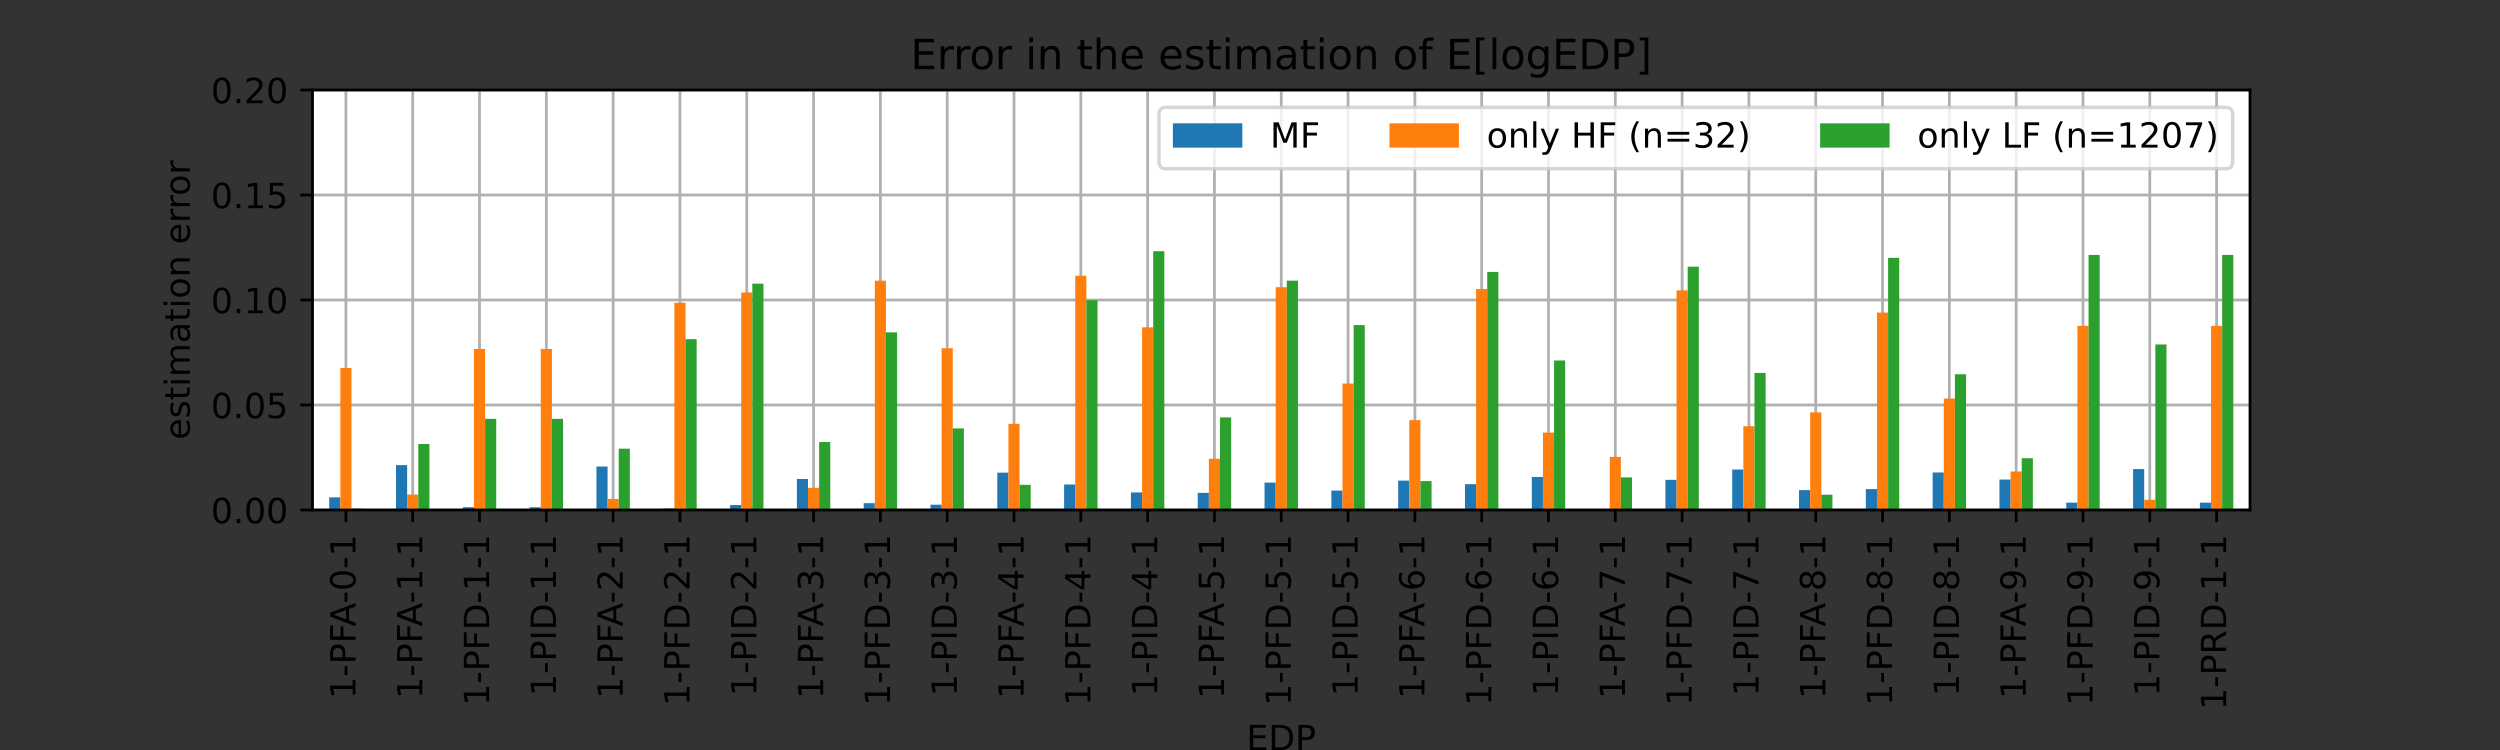 <?xml version="1.0" encoding="utf-8" standalone="no"?>
<!DOCTYPE svg PUBLIC "-//W3C//DTD SVG 1.1//EN"
  "http://www.w3.org/Graphics/SVG/1.1/DTD/svg11.dtd">
<!-- Created with matplotlib (https://matplotlib.org/) -->
<svg height="216pt" version="1.1" viewBox="0 0 720 216" width="720pt" xmlns="http://www.w3.org/2000/svg" xmlns:xlink="http://www.w3.org/1999/xlink">
 <rect x="0" y="0" width="720" height="216" fill="#333333" stroke="none"/>
 <defs>
  <style type="text/css">*{stroke-linecap:butt;stroke-linejoin:round;}</style>
 </defs>
 <g id="figure_1">
  <g id="patch_1">
   <path d="M 0 216 
L 720 216 
L 720 0 
L 0 0 
z
" style="fill:none;"/>
  </g>
  <g id="axes_1">
   <g id="patch_2">
    <path d="M 90 146.88 
L 648 146.88 
L 648 25.92 
L 90 25.92 
z
" style="fill:#ffffff;"/>
   </g>
   <g id="matplotlib.axis_1">
    <g id="xtick_1">
     <g id="line2d_1">
      <path clip-path="url(#p595992e6bb)" d="M 99.621 146.88 
L 99.621 25.92 
" style="fill:none;stroke:#b0b0b0;stroke-linecap:square;stroke-width:0.8;"/>
     </g>
     <g id="line2d_2">
      <defs>
       <path d="M 0 0 
L 0 3.5 
" id="m11a9084bf8" style="stroke:#000000;stroke-width:0.8;"/>
      </defs>
      <g>
       <use style="stroke:#000000;stroke-width:0.8;" x="99.621" xlink:href="#m11a9084bf8" y="146.88"/>
      </g>
     </g>
     <g id="text_1">
      <!-- 1-PFA-0-1 -->
      <g transform="translate(102.38 201.275)rotate(-90)scale(0.1 -0.1)">
       <defs>
        <path d="M 12.406 8.297 
L 28.516 8.297 
L 28.516 63.922 
L 10.984 60.406 
L 10.984 69.391 
L 28.422 72.906 
L 38.281 72.906 
L 38.281 8.297 
L 54.391 8.297 
L 54.391 0 
L 12.406 0 
z
" id="DejaVuSans-49"/>
        <path d="M 4.891 31.391 
L 31.203 31.391 
L 31.203 23.391 
L 4.891 23.391 
z
" id="DejaVuSans-45"/>
        <path d="M 19.672 64.797 
L 19.672 37.406 
L 32.078 37.406 
Q 38.969 37.406 42.719 40.969 
Q 46.484 44.531 46.484 51.125 
Q 46.484 57.672 42.719 61.234 
Q 38.969 64.797 32.078 64.797 
z
M 9.812 72.906 
L 32.078 72.906 
Q 44.344 72.906 50.609 67.359 
Q 56.891 61.812 56.891 51.125 
Q 56.891 40.328 50.609 34.812 
Q 44.344 29.297 32.078 29.297 
L 19.672 29.297 
L 19.672 0 
L 9.812 0 
z
" id="DejaVuSans-80"/>
        <path d="M 9.812 72.906 
L 51.703 72.906 
L 51.703 64.594 
L 19.672 64.594 
L 19.672 43.109 
L 48.578 43.109 
L 48.578 34.812 
L 19.672 34.812 
L 19.672 0 
L 9.812 0 
z
" id="DejaVuSans-70"/>
        <path d="M 34.188 63.188 
L 20.797 26.906 
L 47.609 26.906 
z
M 28.609 72.906 
L 39.797 72.906 
L 67.578 0 
L 57.328 0 
L 50.688 18.703 
L 17.828 18.703 
L 11.188 0 
L 0.781 0 
z
" id="DejaVuSans-65"/>
        <path d="M 31.781 66.406 
Q 24.172 66.406 20.328 58.906 
Q 16.5 51.422 16.5 36.375 
Q 16.5 21.391 20.328 13.891 
Q 24.172 6.391 31.781 6.391 
Q 39.453 6.391 43.281 13.891 
Q 47.125 21.391 47.125 36.375 
Q 47.125 51.422 43.281 58.906 
Q 39.453 66.406 31.781 66.406 
z
M 31.781 74.219 
Q 44.047 74.219 50.516 64.516 
Q 56.984 54.828 56.984 36.375 
Q 56.984 17.969 50.516 8.266 
Q 44.047 -1.422 31.781 -1.422 
Q 19.531 -1.422 13.062 8.266 
Q 6.594 17.969 6.594 36.375 
Q 6.594 54.828 13.062 64.516 
Q 19.531 74.219 31.781 74.219 
z
" id="DejaVuSans-48"/>
       </defs>
       <use xlink:href="#DejaVuSans-49"/>
       <use x="63.623" xlink:href="#DejaVuSans-45"/>
       <use x="99.707" xlink:href="#DejaVuSans-80"/>
       <use x="160.01" xlink:href="#DejaVuSans-70"/>
       <use x="208.404" xlink:href="#DejaVuSans-65"/>
       <use x="274.562" xlink:href="#DejaVuSans-45"/>
       <use x="310.646" xlink:href="#DejaVuSans-48"/>
       <use x="374.27" xlink:href="#DejaVuSans-45"/>
       <use x="410.354" xlink:href="#DejaVuSans-49"/>
      </g>
     </g>
    </g>
    <g id="xtick_2">
     <g id="line2d_3">
      <path clip-path="url(#p595992e6bb)" d="M 118.862 146.88 
L 118.862 25.92 
" style="fill:none;stroke:#b0b0b0;stroke-linecap:square;stroke-width:0.8;"/>
     </g>
     <g id="line2d_4">
      <g>
       <use style="stroke:#000000;stroke-width:0.8;" x="118.862" xlink:href="#m11a9084bf8" y="146.88"/>
      </g>
     </g>
     <g id="text_2">
      <!-- 1-PFA-1-1 -->
      <g transform="translate(121.621 201.275)rotate(-90)scale(0.1 -0.1)">
       <use xlink:href="#DejaVuSans-49"/>
       <use x="63.623" xlink:href="#DejaVuSans-45"/>
       <use x="99.707" xlink:href="#DejaVuSans-80"/>
       <use x="160.01" xlink:href="#DejaVuSans-70"/>
       <use x="208.404" xlink:href="#DejaVuSans-65"/>
       <use x="274.562" xlink:href="#DejaVuSans-45"/>
       <use x="310.646" xlink:href="#DejaVuSans-49"/>
       <use x="374.27" xlink:href="#DejaVuSans-45"/>
       <use x="410.354" xlink:href="#DejaVuSans-49"/>
      </g>
     </g>
    </g>
    <g id="xtick_3">
     <g id="line2d_5">
      <path clip-path="url(#p595992e6bb)" d="M 138.103 146.88 
L 138.103 25.92 
" style="fill:none;stroke:#b0b0b0;stroke-linecap:square;stroke-width:0.8;"/>
     </g>
     <g id="line2d_6">
      <g>
       <use style="stroke:#000000;stroke-width:0.8;" x="138.103" xlink:href="#m11a9084bf8" y="146.88"/>
      </g>
     </g>
     <g id="text_3">
      <!-- 1-PFD-1-1 -->
      <g transform="translate(140.863 203.272)rotate(-90)scale(0.1 -0.1)">
       <defs>
        <path d="M 19.672 64.797 
L 19.672 8.109 
L 31.594 8.109 
Q 46.688 8.109 53.688 14.938 
Q 60.688 21.781 60.688 36.531 
Q 60.688 51.172 53.688 57.984 
Q 46.688 64.797 31.594 64.797 
z
M 9.812 72.906 
L 30.078 72.906 
Q 51.266 72.906 61.172 64.094 
Q 71.094 55.281 71.094 36.531 
Q 71.094 17.672 61.125 8.828 
Q 51.172 0 30.078 0 
L 9.812 0 
z
" id="DejaVuSans-68"/>
       </defs>
       <use xlink:href="#DejaVuSans-49"/>
       <use x="63.623" xlink:href="#DejaVuSans-45"/>
       <use x="99.707" xlink:href="#DejaVuSans-80"/>
       <use x="160.01" xlink:href="#DejaVuSans-70"/>
       <use x="217.529" xlink:href="#DejaVuSans-68"/>
       <use x="294.531" xlink:href="#DejaVuSans-45"/>
       <use x="330.615" xlink:href="#DejaVuSans-49"/>
       <use x="394.238" xlink:href="#DejaVuSans-45"/>
       <use x="430.322" xlink:href="#DejaVuSans-49"/>
      </g>
     </g>
    </g>
    <g id="xtick_4">
     <g id="line2d_7">
      <path clip-path="url(#p595992e6bb)" d="M 157.345 146.88 
L 157.345 25.92 
" style="fill:none;stroke:#b0b0b0;stroke-linecap:square;stroke-width:0.8;"/>
     </g>
     <g id="line2d_8">
      <g>
       <use style="stroke:#000000;stroke-width:0.8;" x="157.345" xlink:href="#m11a9084bf8" y="146.88"/>
      </g>
     </g>
     <g id="text_4">
      <!-- 1-PID-1-1 -->
      <g transform="translate(160.104 200.471)rotate(-90)scale(0.1 -0.1)">
       <defs>
        <path d="M 9.812 72.906 
L 19.672 72.906 
L 19.672 0 
L 9.812 0 
z
" id="DejaVuSans-73"/>
       </defs>
       <use xlink:href="#DejaVuSans-49"/>
       <use x="63.623" xlink:href="#DejaVuSans-45"/>
       <use x="99.707" xlink:href="#DejaVuSans-80"/>
       <use x="160.01" xlink:href="#DejaVuSans-73"/>
       <use x="189.502" xlink:href="#DejaVuSans-68"/>
       <use x="266.504" xlink:href="#DejaVuSans-45"/>
       <use x="302.588" xlink:href="#DejaVuSans-49"/>
       <use x="366.211" xlink:href="#DejaVuSans-45"/>
       <use x="402.295" xlink:href="#DejaVuSans-49"/>
      </g>
     </g>
    </g>
    <g id="xtick_5">
     <g id="line2d_9">
      <path clip-path="url(#p595992e6bb)" d="M 176.586 146.88 
L 176.586 25.92 
" style="fill:none;stroke:#b0b0b0;stroke-linecap:square;stroke-width:0.8;"/>
     </g>
     <g id="line2d_10">
      <g>
       <use style="stroke:#000000;stroke-width:0.8;" x="176.586" xlink:href="#m11a9084bf8" y="146.88"/>
      </g>
     </g>
     <g id="text_5">
      <!-- 1-PFA-2-1 -->
      <g transform="translate(179.346 201.275)rotate(-90)scale(0.1 -0.1)">
       <defs>
        <path d="M 19.188 8.297 
L 53.609 8.297 
L 53.609 0 
L 7.328 0 
L 7.328 8.297 
Q 12.938 14.109 22.625 23.891 
Q 32.328 33.688 34.812 36.531 
Q 39.547 41.844 41.422 45.531 
Q 43.312 49.219 43.312 52.781 
Q 43.312 58.594 39.234 62.25 
Q 35.156 65.922 28.609 65.922 
Q 23.969 65.922 18.812 64.312 
Q 13.672 62.703 7.812 59.422 
L 7.812 69.391 
Q 13.766 71.781 18.938 73 
Q 24.125 74.219 28.422 74.219 
Q 39.75 74.219 46.484 68.547 
Q 53.219 62.891 53.219 53.422 
Q 53.219 48.922 51.531 44.891 
Q 49.859 40.875 45.406 35.406 
Q 44.188 33.984 37.641 27.219 
Q 31.109 20.453 19.188 8.297 
z
" id="DejaVuSans-50"/>
       </defs>
       <use xlink:href="#DejaVuSans-49"/>
       <use x="63.623" xlink:href="#DejaVuSans-45"/>
       <use x="99.707" xlink:href="#DejaVuSans-80"/>
       <use x="160.01" xlink:href="#DejaVuSans-70"/>
       <use x="208.404" xlink:href="#DejaVuSans-65"/>
       <use x="274.562" xlink:href="#DejaVuSans-45"/>
       <use x="310.646" xlink:href="#DejaVuSans-50"/>
       <use x="374.27" xlink:href="#DejaVuSans-45"/>
       <use x="410.354" xlink:href="#DejaVuSans-49"/>
      </g>
     </g>
    </g>
    <g id="xtick_6">
     <g id="line2d_11">
      <path clip-path="url(#p595992e6bb)" d="M 195.828 146.88 
L 195.828 25.92 
" style="fill:none;stroke:#b0b0b0;stroke-linecap:square;stroke-width:0.8;"/>
     </g>
     <g id="line2d_12">
      <g>
       <use style="stroke:#000000;stroke-width:0.8;" x="195.828" xlink:href="#m11a9084bf8" y="146.88"/>
      </g>
     </g>
     <g id="text_6">
      <!-- 1-PFD-2-1 -->
      <g transform="translate(198.587 203.272)rotate(-90)scale(0.1 -0.1)">
       <use xlink:href="#DejaVuSans-49"/>
       <use x="63.623" xlink:href="#DejaVuSans-45"/>
       <use x="99.707" xlink:href="#DejaVuSans-80"/>
       <use x="160.01" xlink:href="#DejaVuSans-70"/>
       <use x="217.529" xlink:href="#DejaVuSans-68"/>
       <use x="294.531" xlink:href="#DejaVuSans-45"/>
       <use x="330.615" xlink:href="#DejaVuSans-50"/>
       <use x="394.238" xlink:href="#DejaVuSans-45"/>
       <use x="430.322" xlink:href="#DejaVuSans-49"/>
      </g>
     </g>
    </g>
    <g id="xtick_7">
     <g id="line2d_13">
      <path clip-path="url(#p595992e6bb)" d="M 215.069 146.88 
L 215.069 25.92 
" style="fill:none;stroke:#b0b0b0;stroke-linecap:square;stroke-width:0.8;"/>
     </g>
     <g id="line2d_14">
      <g>
       <use style="stroke:#000000;stroke-width:0.8;" x="215.069" xlink:href="#m11a9084bf8" y="146.88"/>
      </g>
     </g>
     <g id="text_7">
      <!-- 1-PID-2-1 -->
      <g transform="translate(217.828 200.471)rotate(-90)scale(0.1 -0.1)">
       <use xlink:href="#DejaVuSans-49"/>
       <use x="63.623" xlink:href="#DejaVuSans-45"/>
       <use x="99.707" xlink:href="#DejaVuSans-80"/>
       <use x="160.01" xlink:href="#DejaVuSans-73"/>
       <use x="189.502" xlink:href="#DejaVuSans-68"/>
       <use x="266.504" xlink:href="#DejaVuSans-45"/>
       <use x="302.588" xlink:href="#DejaVuSans-50"/>
       <use x="366.211" xlink:href="#DejaVuSans-45"/>
       <use x="402.295" xlink:href="#DejaVuSans-49"/>
      </g>
     </g>
    </g>
    <g id="xtick_8">
     <g id="line2d_15">
      <path clip-path="url(#p595992e6bb)" d="M 234.31 146.88 
L 234.31 25.92 
" style="fill:none;stroke:#b0b0b0;stroke-linecap:square;stroke-width:0.8;"/>
     </g>
     <g id="line2d_16">
      <g>
       <use style="stroke:#000000;stroke-width:0.8;" x="234.31" xlink:href="#m11a9084bf8" y="146.88"/>
      </g>
     </g>
     <g id="text_8">
      <!-- 1-PFA-3-1 -->
      <g transform="translate(237.07 201.275)rotate(-90)scale(0.1 -0.1)">
       <defs>
        <path d="M 40.578 39.312 
Q 47.656 37.797 51.625 33 
Q 55.609 28.219 55.609 21.188 
Q 55.609 10.406 48.188 4.484 
Q 40.766 -1.422 27.094 -1.422 
Q 22.516 -1.422 17.656 -0.516 
Q 12.797 0.391 7.625 2.203 
L 7.625 11.719 
Q 11.719 9.328 16.594 8.109 
Q 21.484 6.891 26.812 6.891 
Q 36.078 6.891 40.938 10.547 
Q 45.797 14.203 45.797 21.188 
Q 45.797 27.641 41.281 31.266 
Q 36.766 34.906 28.719 34.906 
L 20.219 34.906 
L 20.219 43.016 
L 29.109 43.016 
Q 36.375 43.016 40.234 45.922 
Q 44.094 48.828 44.094 54.297 
Q 44.094 59.906 40.109 62.906 
Q 36.141 65.922 28.719 65.922 
Q 24.656 65.922 20.016 65.031 
Q 15.375 64.156 9.812 62.312 
L 9.812 71.094 
Q 15.438 72.656 20.344 73.438 
Q 25.25 74.219 29.594 74.219 
Q 40.828 74.219 47.359 69.109 
Q 53.906 64.016 53.906 55.328 
Q 53.906 49.266 50.438 45.094 
Q 46.969 40.922 40.578 39.312 
z
" id="DejaVuSans-51"/>
       </defs>
       <use xlink:href="#DejaVuSans-49"/>
       <use x="63.623" xlink:href="#DejaVuSans-45"/>
       <use x="99.707" xlink:href="#DejaVuSans-80"/>
       <use x="160.01" xlink:href="#DejaVuSans-70"/>
       <use x="208.404" xlink:href="#DejaVuSans-65"/>
       <use x="274.562" xlink:href="#DejaVuSans-45"/>
       <use x="310.646" xlink:href="#DejaVuSans-51"/>
       <use x="374.27" xlink:href="#DejaVuSans-45"/>
       <use x="410.354" xlink:href="#DejaVuSans-49"/>
      </g>
     </g>
    </g>
    <g id="xtick_9">
     <g id="line2d_17">
      <path clip-path="url(#p595992e6bb)" d="M 253.552 146.88 
L 253.552 25.92 
" style="fill:none;stroke:#b0b0b0;stroke-linecap:square;stroke-width:0.8;"/>
     </g>
     <g id="line2d_18">
      <g>
       <use style="stroke:#000000;stroke-width:0.8;" x="253.552" xlink:href="#m11a9084bf8" y="146.88"/>
      </g>
     </g>
     <g id="text_9">
      <!-- 1-PFD-3-1 -->
      <g transform="translate(256.311 203.272)rotate(-90)scale(0.1 -0.1)">
       <use xlink:href="#DejaVuSans-49"/>
       <use x="63.623" xlink:href="#DejaVuSans-45"/>
       <use x="99.707" xlink:href="#DejaVuSans-80"/>
       <use x="160.01" xlink:href="#DejaVuSans-70"/>
       <use x="217.529" xlink:href="#DejaVuSans-68"/>
       <use x="294.531" xlink:href="#DejaVuSans-45"/>
       <use x="330.615" xlink:href="#DejaVuSans-51"/>
       <use x="394.238" xlink:href="#DejaVuSans-45"/>
       <use x="430.322" xlink:href="#DejaVuSans-49"/>
      </g>
     </g>
    </g>
    <g id="xtick_10">
     <g id="line2d_19">
      <path clip-path="url(#p595992e6bb)" d="M 272.793 146.88 
L 272.793 25.92 
" style="fill:none;stroke:#b0b0b0;stroke-linecap:square;stroke-width:0.8;"/>
     </g>
     <g id="line2d_20">
      <g>
       <use style="stroke:#000000;stroke-width:0.8;" x="272.793" xlink:href="#m11a9084bf8" y="146.88"/>
      </g>
     </g>
     <g id="text_10">
      <!-- 1-PID-3-1 -->
      <g transform="translate(275.552 200.471)rotate(-90)scale(0.1 -0.1)">
       <use xlink:href="#DejaVuSans-49"/>
       <use x="63.623" xlink:href="#DejaVuSans-45"/>
       <use x="99.707" xlink:href="#DejaVuSans-80"/>
       <use x="160.01" xlink:href="#DejaVuSans-73"/>
       <use x="189.502" xlink:href="#DejaVuSans-68"/>
       <use x="266.504" xlink:href="#DejaVuSans-45"/>
       <use x="302.588" xlink:href="#DejaVuSans-51"/>
       <use x="366.211" xlink:href="#DejaVuSans-45"/>
       <use x="402.295" xlink:href="#DejaVuSans-49"/>
      </g>
     </g>
    </g>
    <g id="xtick_11">
     <g id="line2d_21">
      <path clip-path="url(#p595992e6bb)" d="M 292.034 146.88 
L 292.034 25.92 
" style="fill:none;stroke:#b0b0b0;stroke-linecap:square;stroke-width:0.8;"/>
     </g>
     <g id="line2d_22">
      <g>
       <use style="stroke:#000000;stroke-width:0.8;" x="292.034" xlink:href="#m11a9084bf8" y="146.88"/>
      </g>
     </g>
     <g id="text_11">
      <!-- 1-PFA-4-1 -->
      <g transform="translate(294.794 201.275)rotate(-90)scale(0.1 -0.1)">
       <defs>
        <path d="M 37.797 64.312 
L 12.891 25.391 
L 37.797 25.391 
z
M 35.203 72.906 
L 47.609 72.906 
L 47.609 25.391 
L 58.016 25.391 
L 58.016 17.188 
L 47.609 17.188 
L 47.609 0 
L 37.797 0 
L 37.797 17.188 
L 4.891 17.188 
L 4.891 26.703 
z
" id="DejaVuSans-52"/>
       </defs>
       <use xlink:href="#DejaVuSans-49"/>
       <use x="63.623" xlink:href="#DejaVuSans-45"/>
       <use x="99.707" xlink:href="#DejaVuSans-80"/>
       <use x="160.01" xlink:href="#DejaVuSans-70"/>
       <use x="208.404" xlink:href="#DejaVuSans-65"/>
       <use x="274.562" xlink:href="#DejaVuSans-45"/>
       <use x="310.646" xlink:href="#DejaVuSans-52"/>
       <use x="374.27" xlink:href="#DejaVuSans-45"/>
       <use x="410.354" xlink:href="#DejaVuSans-49"/>
      </g>
     </g>
    </g>
    <g id="xtick_12">
     <g id="line2d_23">
      <path clip-path="url(#p595992e6bb)" d="M 311.276 146.88 
L 311.276 25.92 
" style="fill:none;stroke:#b0b0b0;stroke-linecap:square;stroke-width:0.8;"/>
     </g>
     <g id="line2d_24">
      <g>
       <use style="stroke:#000000;stroke-width:0.8;" x="311.276" xlink:href="#m11a9084bf8" y="146.88"/>
      </g>
     </g>
     <g id="text_12">
      <!-- 1-PFD-4-1 -->
      <g transform="translate(314.035 203.272)rotate(-90)scale(0.1 -0.1)">
       <use xlink:href="#DejaVuSans-49"/>
       <use x="63.623" xlink:href="#DejaVuSans-45"/>
       <use x="99.707" xlink:href="#DejaVuSans-80"/>
       <use x="160.01" xlink:href="#DejaVuSans-70"/>
       <use x="217.529" xlink:href="#DejaVuSans-68"/>
       <use x="294.531" xlink:href="#DejaVuSans-45"/>
       <use x="330.615" xlink:href="#DejaVuSans-52"/>
       <use x="394.238" xlink:href="#DejaVuSans-45"/>
       <use x="430.322" xlink:href="#DejaVuSans-49"/>
      </g>
     </g>
    </g>
    <g id="xtick_13">
     <g id="line2d_25">
      <path clip-path="url(#p595992e6bb)" d="M 330.517 146.88 
L 330.517 25.92 
" style="fill:none;stroke:#b0b0b0;stroke-linecap:square;stroke-width:0.8;"/>
     </g>
     <g id="line2d_26">
      <g>
       <use style="stroke:#000000;stroke-width:0.8;" x="330.517" xlink:href="#m11a9084bf8" y="146.88"/>
      </g>
     </g>
     <g id="text_13">
      <!-- 1-PID-4-1 -->
      <g transform="translate(333.277 200.471)rotate(-90)scale(0.1 -0.1)">
       <use xlink:href="#DejaVuSans-49"/>
       <use x="63.623" xlink:href="#DejaVuSans-45"/>
       <use x="99.707" xlink:href="#DejaVuSans-80"/>
       <use x="160.01" xlink:href="#DejaVuSans-73"/>
       <use x="189.502" xlink:href="#DejaVuSans-68"/>
       <use x="266.504" xlink:href="#DejaVuSans-45"/>
       <use x="302.588" xlink:href="#DejaVuSans-52"/>
       <use x="366.211" xlink:href="#DejaVuSans-45"/>
       <use x="402.295" xlink:href="#DejaVuSans-49"/>
      </g>
     </g>
    </g>
    <g id="xtick_14">
     <g id="line2d_27">
      <path clip-path="url(#p595992e6bb)" d="M 349.759 146.88 
L 349.759 25.92 
" style="fill:none;stroke:#b0b0b0;stroke-linecap:square;stroke-width:0.8;"/>
     </g>
     <g id="line2d_28">
      <g>
       <use style="stroke:#000000;stroke-width:0.8;" x="349.759" xlink:href="#m11a9084bf8" y="146.88"/>
      </g>
     </g>
     <g id="text_14">
      <!-- 1-PFA-5-1 -->
      <g transform="translate(352.518 201.275)rotate(-90)scale(0.1 -0.1)">
       <defs>
        <path d="M 10.797 72.906 
L 49.516 72.906 
L 49.516 64.594 
L 19.828 64.594 
L 19.828 46.734 
Q 21.969 47.469 24.109 47.828 
Q 26.266 48.188 28.422 48.188 
Q 40.625 48.188 47.75 41.5 
Q 54.891 34.812 54.891 23.391 
Q 54.891 11.625 47.562 5.094 
Q 40.234 -1.422 26.906 -1.422 
Q 22.312 -1.422 17.547 -0.641 
Q 12.797 0.141 7.719 1.703 
L 7.719 11.625 
Q 12.109 9.234 16.797 8.062 
Q 21.484 6.891 26.703 6.891 
Q 35.156 6.891 40.078 11.328 
Q 45.016 15.766 45.016 23.391 
Q 45.016 31 40.078 35.438 
Q 35.156 39.891 26.703 39.891 
Q 22.75 39.891 18.812 39.016 
Q 14.891 38.141 10.797 36.281 
z
" id="DejaVuSans-53"/>
       </defs>
       <use xlink:href="#DejaVuSans-49"/>
       <use x="63.623" xlink:href="#DejaVuSans-45"/>
       <use x="99.707" xlink:href="#DejaVuSans-80"/>
       <use x="160.01" xlink:href="#DejaVuSans-70"/>
       <use x="208.404" xlink:href="#DejaVuSans-65"/>
       <use x="274.562" xlink:href="#DejaVuSans-45"/>
       <use x="310.646" xlink:href="#DejaVuSans-53"/>
       <use x="374.27" xlink:href="#DejaVuSans-45"/>
       <use x="410.354" xlink:href="#DejaVuSans-49"/>
      </g>
     </g>
    </g>
    <g id="xtick_15">
     <g id="line2d_29">
      <path clip-path="url(#p595992e6bb)" d="M 369 146.88 
L 369 25.92 
" style="fill:none;stroke:#b0b0b0;stroke-linecap:square;stroke-width:0.8;"/>
     </g>
     <g id="line2d_30">
      <g>
       <use style="stroke:#000000;stroke-width:0.8;" x="369" xlink:href="#m11a9084bf8" y="146.88"/>
      </g>
     </g>
     <g id="text_15">
      <!-- 1-PFD-5-1 -->
      <g transform="translate(371.759 203.272)rotate(-90)scale(0.1 -0.1)">
       <use xlink:href="#DejaVuSans-49"/>
       <use x="63.623" xlink:href="#DejaVuSans-45"/>
       <use x="99.707" xlink:href="#DejaVuSans-80"/>
       <use x="160.01" xlink:href="#DejaVuSans-70"/>
       <use x="217.529" xlink:href="#DejaVuSans-68"/>
       <use x="294.531" xlink:href="#DejaVuSans-45"/>
       <use x="330.615" xlink:href="#DejaVuSans-53"/>
       <use x="394.238" xlink:href="#DejaVuSans-45"/>
       <use x="430.322" xlink:href="#DejaVuSans-49"/>
      </g>
     </g>
    </g>
    <g id="xtick_16">
     <g id="line2d_31">
      <path clip-path="url(#p595992e6bb)" d="M 388.241 146.88 
L 388.241 25.92 
" style="fill:none;stroke:#b0b0b0;stroke-linecap:square;stroke-width:0.8;"/>
     </g>
     <g id="line2d_32">
      <g>
       <use style="stroke:#000000;stroke-width:0.8;" x="388.241" xlink:href="#m11a9084bf8" y="146.88"/>
      </g>
     </g>
     <g id="text_16">
      <!-- 1-PID-5-1 -->
      <g transform="translate(391.001 200.471)rotate(-90)scale(0.1 -0.1)">
       <use xlink:href="#DejaVuSans-49"/>
       <use x="63.623" xlink:href="#DejaVuSans-45"/>
       <use x="99.707" xlink:href="#DejaVuSans-80"/>
       <use x="160.01" xlink:href="#DejaVuSans-73"/>
       <use x="189.502" xlink:href="#DejaVuSans-68"/>
       <use x="266.504" xlink:href="#DejaVuSans-45"/>
       <use x="302.588" xlink:href="#DejaVuSans-53"/>
       <use x="366.211" xlink:href="#DejaVuSans-45"/>
       <use x="402.295" xlink:href="#DejaVuSans-49"/>
      </g>
     </g>
    </g>
    <g id="xtick_17">
     <g id="line2d_33">
      <path clip-path="url(#p595992e6bb)" d="M 407.483 146.88 
L 407.483 25.92 
" style="fill:none;stroke:#b0b0b0;stroke-linecap:square;stroke-width:0.8;"/>
     </g>
     <g id="line2d_34">
      <g>
       <use style="stroke:#000000;stroke-width:0.8;" x="407.483" xlink:href="#m11a9084bf8" y="146.88"/>
      </g>
     </g>
     <g id="text_17">
      <!-- 1-PFA-6-1 -->
      <g transform="translate(410.242 201.275)rotate(-90)scale(0.1 -0.1)">
       <defs>
        <path d="M 33.016 40.375 
Q 26.375 40.375 22.484 35.828 
Q 18.609 31.297 18.609 23.391 
Q 18.609 15.531 22.484 10.953 
Q 26.375 6.391 33.016 6.391 
Q 39.656 6.391 43.531 10.953 
Q 47.406 15.531 47.406 23.391 
Q 47.406 31.297 43.531 35.828 
Q 39.656 40.375 33.016 40.375 
z
M 52.594 71.297 
L 52.594 62.312 
Q 48.875 64.062 45.094 64.984 
Q 41.312 65.922 37.594 65.922 
Q 27.828 65.922 22.672 59.328 
Q 17.531 52.734 16.797 39.406 
Q 19.672 43.656 24.016 45.922 
Q 28.375 48.188 33.594 48.188 
Q 44.578 48.188 50.953 41.516 
Q 57.328 34.859 57.328 23.391 
Q 57.328 12.156 50.688 5.359 
Q 44.047 -1.422 33.016 -1.422 
Q 20.359 -1.422 13.672 8.266 
Q 6.984 17.969 6.984 36.375 
Q 6.984 53.656 15.188 63.938 
Q 23.391 74.219 37.203 74.219 
Q 40.922 74.219 44.703 73.484 
Q 48.484 72.75 52.594 71.297 
z
" id="DejaVuSans-54"/>
       </defs>
       <use xlink:href="#DejaVuSans-49"/>
       <use x="63.623" xlink:href="#DejaVuSans-45"/>
       <use x="99.707" xlink:href="#DejaVuSans-80"/>
       <use x="160.01" xlink:href="#DejaVuSans-70"/>
       <use x="208.404" xlink:href="#DejaVuSans-65"/>
       <use x="274.562" xlink:href="#DejaVuSans-45"/>
       <use x="310.646" xlink:href="#DejaVuSans-54"/>
       <use x="374.27" xlink:href="#DejaVuSans-45"/>
       <use x="410.354" xlink:href="#DejaVuSans-49"/>
      </g>
     </g>
    </g>
    <g id="xtick_18">
     <g id="line2d_35">
      <path clip-path="url(#p595992e6bb)" d="M 426.724 146.88 
L 426.724 25.92 
" style="fill:none;stroke:#b0b0b0;stroke-linecap:square;stroke-width:0.8;"/>
     </g>
     <g id="line2d_36">
      <g>
       <use style="stroke:#000000;stroke-width:0.8;" x="426.724" xlink:href="#m11a9084bf8" y="146.88"/>
      </g>
     </g>
     <g id="text_18">
      <!-- 1-PFD-6-1 -->
      <g transform="translate(429.484 203.272)rotate(-90)scale(0.1 -0.1)">
       <use xlink:href="#DejaVuSans-49"/>
       <use x="63.623" xlink:href="#DejaVuSans-45"/>
       <use x="99.707" xlink:href="#DejaVuSans-80"/>
       <use x="160.01" xlink:href="#DejaVuSans-70"/>
       <use x="217.529" xlink:href="#DejaVuSans-68"/>
       <use x="294.531" xlink:href="#DejaVuSans-45"/>
       <use x="330.615" xlink:href="#DejaVuSans-54"/>
       <use x="394.238" xlink:href="#DejaVuSans-45"/>
       <use x="430.322" xlink:href="#DejaVuSans-49"/>
      </g>
     </g>
    </g>
    <g id="xtick_19">
     <g id="line2d_37">
      <path clip-path="url(#p595992e6bb)" d="M 445.966 146.88 
L 445.966 25.92 
" style="fill:none;stroke:#b0b0b0;stroke-linecap:square;stroke-width:0.8;"/>
     </g>
     <g id="line2d_38">
      <g>
       <use style="stroke:#000000;stroke-width:0.8;" x="445.966" xlink:href="#m11a9084bf8" y="146.88"/>
      </g>
     </g>
     <g id="text_19">
      <!-- 1-PID-6-1 -->
      <g transform="translate(448.725 200.471)rotate(-90)scale(0.1 -0.1)">
       <use xlink:href="#DejaVuSans-49"/>
       <use x="63.623" xlink:href="#DejaVuSans-45"/>
       <use x="99.707" xlink:href="#DejaVuSans-80"/>
       <use x="160.01" xlink:href="#DejaVuSans-73"/>
       <use x="189.502" xlink:href="#DejaVuSans-68"/>
       <use x="266.504" xlink:href="#DejaVuSans-45"/>
       <use x="302.588" xlink:href="#DejaVuSans-54"/>
       <use x="366.211" xlink:href="#DejaVuSans-45"/>
       <use x="402.295" xlink:href="#DejaVuSans-49"/>
      </g>
     </g>
    </g>
    <g id="xtick_20">
     <g id="line2d_39">
      <path clip-path="url(#p595992e6bb)" d="M 465.207 146.88 
L 465.207 25.92 
" style="fill:none;stroke:#b0b0b0;stroke-linecap:square;stroke-width:0.8;"/>
     </g>
     <g id="line2d_40">
      <g>
       <use style="stroke:#000000;stroke-width:0.8;" x="465.207" xlink:href="#m11a9084bf8" y="146.88"/>
      </g>
     </g>
     <g id="text_20">
      <!-- 1-PFA-7-1 -->
      <g transform="translate(467.966 201.275)rotate(-90)scale(0.1 -0.1)">
       <defs>
        <path d="M 8.203 72.906 
L 55.078 72.906 
L 55.078 68.703 
L 28.609 0 
L 18.312 0 
L 43.219 64.594 
L 8.203 64.594 
z
" id="DejaVuSans-55"/>
       </defs>
       <use xlink:href="#DejaVuSans-49"/>
       <use x="63.623" xlink:href="#DejaVuSans-45"/>
       <use x="99.707" xlink:href="#DejaVuSans-80"/>
       <use x="160.01" xlink:href="#DejaVuSans-70"/>
       <use x="208.404" xlink:href="#DejaVuSans-65"/>
       <use x="274.562" xlink:href="#DejaVuSans-45"/>
       <use x="310.646" xlink:href="#DejaVuSans-55"/>
       <use x="374.27" xlink:href="#DejaVuSans-45"/>
       <use x="410.354" xlink:href="#DejaVuSans-49"/>
      </g>
     </g>
    </g>
    <g id="xtick_21">
     <g id="line2d_41">
      <path clip-path="url(#p595992e6bb)" d="M 484.448 146.88 
L 484.448 25.92 
" style="fill:none;stroke:#b0b0b0;stroke-linecap:square;stroke-width:0.8;"/>
     </g>
     <g id="line2d_42">
      <g>
       <use style="stroke:#000000;stroke-width:0.8;" x="484.448" xlink:href="#m11a9084bf8" y="146.88"/>
      </g>
     </g>
     <g id="text_21">
      <!-- 1-PFD-7-1 -->
      <g transform="translate(487.208 203.272)rotate(-90)scale(0.1 -0.1)">
       <use xlink:href="#DejaVuSans-49"/>
       <use x="63.623" xlink:href="#DejaVuSans-45"/>
       <use x="99.707" xlink:href="#DejaVuSans-80"/>
       <use x="160.01" xlink:href="#DejaVuSans-70"/>
       <use x="217.529" xlink:href="#DejaVuSans-68"/>
       <use x="294.531" xlink:href="#DejaVuSans-45"/>
       <use x="330.615" xlink:href="#DejaVuSans-55"/>
       <use x="394.238" xlink:href="#DejaVuSans-45"/>
       <use x="430.322" xlink:href="#DejaVuSans-49"/>
      </g>
     </g>
    </g>
    <g id="xtick_22">
     <g id="line2d_43">
      <path clip-path="url(#p595992e6bb)" d="M 503.69 146.88 
L 503.69 25.92 
" style="fill:none;stroke:#b0b0b0;stroke-linecap:square;stroke-width:0.8;"/>
     </g>
     <g id="line2d_44">
      <g>
       <use style="stroke:#000000;stroke-width:0.8;" x="503.69" xlink:href="#m11a9084bf8" y="146.88"/>
      </g>
     </g>
     <g id="text_22">
      <!-- 1-PID-7-1 -->
      <g transform="translate(506.449 200.471)rotate(-90)scale(0.1 -0.1)">
       <use xlink:href="#DejaVuSans-49"/>
       <use x="63.623" xlink:href="#DejaVuSans-45"/>
       <use x="99.707" xlink:href="#DejaVuSans-80"/>
       <use x="160.01" xlink:href="#DejaVuSans-73"/>
       <use x="189.502" xlink:href="#DejaVuSans-68"/>
       <use x="266.504" xlink:href="#DejaVuSans-45"/>
       <use x="302.588" xlink:href="#DejaVuSans-55"/>
       <use x="366.211" xlink:href="#DejaVuSans-45"/>
       <use x="402.295" xlink:href="#DejaVuSans-49"/>
      </g>
     </g>
    </g>
    <g id="xtick_23">
     <g id="line2d_45">
      <path clip-path="url(#p595992e6bb)" d="M 522.931 146.88 
L 522.931 25.92 
" style="fill:none;stroke:#b0b0b0;stroke-linecap:square;stroke-width:0.8;"/>
     </g>
     <g id="line2d_46">
      <g>
       <use style="stroke:#000000;stroke-width:0.8;" x="522.931" xlink:href="#m11a9084bf8" y="146.88"/>
      </g>
     </g>
     <g id="text_23">
      <!-- 1-PFA-8-1 -->
      <g transform="translate(525.69 201.275)rotate(-90)scale(0.1 -0.1)">
       <defs>
        <path d="M 31.781 34.625 
Q 24.75 34.625 20.719 30.859 
Q 16.703 27.094 16.703 20.516 
Q 16.703 13.922 20.719 10.156 
Q 24.75 6.391 31.781 6.391 
Q 38.812 6.391 42.859 10.172 
Q 46.922 13.969 46.922 20.516 
Q 46.922 27.094 42.891 30.859 
Q 38.875 34.625 31.781 34.625 
z
M 21.922 38.812 
Q 15.578 40.375 12.031 44.719 
Q 8.5 49.078 8.5 55.328 
Q 8.5 64.062 14.719 69.141 
Q 20.953 74.219 31.781 74.219 
Q 42.672 74.219 48.875 69.141 
Q 55.078 64.062 55.078 55.328 
Q 55.078 49.078 51.531 44.719 
Q 48 40.375 41.703 38.812 
Q 48.828 37.156 52.797 32.312 
Q 56.781 27.484 56.781 20.516 
Q 56.781 9.906 50.312 4.234 
Q 43.844 -1.422 31.781 -1.422 
Q 19.734 -1.422 13.25 4.234 
Q 6.781 9.906 6.781 20.516 
Q 6.781 27.484 10.781 32.312 
Q 14.797 37.156 21.922 38.812 
z
M 18.312 54.391 
Q 18.312 48.734 21.844 45.562 
Q 25.391 42.391 31.781 42.391 
Q 38.141 42.391 41.719 45.562 
Q 45.312 48.734 45.312 54.391 
Q 45.312 60.062 41.719 63.234 
Q 38.141 66.406 31.781 66.406 
Q 25.391 66.406 21.844 63.234 
Q 18.312 60.062 18.312 54.391 
z
" id="DejaVuSans-56"/>
       </defs>
       <use xlink:href="#DejaVuSans-49"/>
       <use x="63.623" xlink:href="#DejaVuSans-45"/>
       <use x="99.707" xlink:href="#DejaVuSans-80"/>
       <use x="160.01" xlink:href="#DejaVuSans-70"/>
       <use x="208.404" xlink:href="#DejaVuSans-65"/>
       <use x="274.562" xlink:href="#DejaVuSans-45"/>
       <use x="310.646" xlink:href="#DejaVuSans-56"/>
       <use x="374.27" xlink:href="#DejaVuSans-45"/>
       <use x="410.354" xlink:href="#DejaVuSans-49"/>
      </g>
     </g>
    </g>
    <g id="xtick_24">
     <g id="line2d_47">
      <path clip-path="url(#p595992e6bb)" d="M 542.172 146.88 
L 542.172 25.92 
" style="fill:none;stroke:#b0b0b0;stroke-linecap:square;stroke-width:0.8;"/>
     </g>
     <g id="line2d_48">
      <g>
       <use style="stroke:#000000;stroke-width:0.8;" x="542.172" xlink:href="#m11a9084bf8" y="146.88"/>
      </g>
     </g>
     <g id="text_24">
      <!-- 1-PFD-8-1 -->
      <g transform="translate(544.932 203.272)rotate(-90)scale(0.1 -0.1)">
       <use xlink:href="#DejaVuSans-49"/>
       <use x="63.623" xlink:href="#DejaVuSans-45"/>
       <use x="99.707" xlink:href="#DejaVuSans-80"/>
       <use x="160.01" xlink:href="#DejaVuSans-70"/>
       <use x="217.529" xlink:href="#DejaVuSans-68"/>
       <use x="294.531" xlink:href="#DejaVuSans-45"/>
       <use x="330.615" xlink:href="#DejaVuSans-56"/>
       <use x="394.238" xlink:href="#DejaVuSans-45"/>
       <use x="430.322" xlink:href="#DejaVuSans-49"/>
      </g>
     </g>
    </g>
    <g id="xtick_25">
     <g id="line2d_49">
      <path clip-path="url(#p595992e6bb)" d="M 561.414 146.88 
L 561.414 25.92 
" style="fill:none;stroke:#b0b0b0;stroke-linecap:square;stroke-width:0.8;"/>
     </g>
     <g id="line2d_50">
      <g>
       <use style="stroke:#000000;stroke-width:0.8;" x="561.414" xlink:href="#m11a9084bf8" y="146.88"/>
      </g>
     </g>
     <g id="text_25">
      <!-- 1-PID-8-1 -->
      <g transform="translate(564.173 200.471)rotate(-90)scale(0.1 -0.1)">
       <use xlink:href="#DejaVuSans-49"/>
       <use x="63.623" xlink:href="#DejaVuSans-45"/>
       <use x="99.707" xlink:href="#DejaVuSans-80"/>
       <use x="160.01" xlink:href="#DejaVuSans-73"/>
       <use x="189.502" xlink:href="#DejaVuSans-68"/>
       <use x="266.504" xlink:href="#DejaVuSans-45"/>
       <use x="302.588" xlink:href="#DejaVuSans-56"/>
       <use x="366.211" xlink:href="#DejaVuSans-45"/>
       <use x="402.295" xlink:href="#DejaVuSans-49"/>
      </g>
     </g>
    </g>
    <g id="xtick_26">
     <g id="line2d_51">
      <path clip-path="url(#p595992e6bb)" d="M 580.655 146.88 
L 580.655 25.92 
" style="fill:none;stroke:#b0b0b0;stroke-linecap:square;stroke-width:0.8;"/>
     </g>
     <g id="line2d_52">
      <g>
       <use style="stroke:#000000;stroke-width:0.8;" x="580.655" xlink:href="#m11a9084bf8" y="146.88"/>
      </g>
     </g>
     <g id="text_26">
      <!-- 1-PFA-9-1 -->
      <g transform="translate(583.415 201.275)rotate(-90)scale(0.1 -0.1)">
       <defs>
        <path d="M 10.984 1.516 
L 10.984 10.5 
Q 14.703 8.734 18.5 7.812 
Q 22.312 6.891 25.984 6.891 
Q 35.75 6.891 40.891 13.453 
Q 46.047 20.016 46.781 33.406 
Q 43.953 29.203 39.594 26.953 
Q 35.25 24.703 29.984 24.703 
Q 19.047 24.703 12.672 31.312 
Q 6.297 37.938 6.297 49.422 
Q 6.297 60.641 12.938 67.422 
Q 19.578 74.219 30.609 74.219 
Q 43.266 74.219 49.922 64.516 
Q 56.594 54.828 56.594 36.375 
Q 56.594 19.141 48.406 8.859 
Q 40.234 -1.422 26.422 -1.422 
Q 22.703 -1.422 18.891 -0.688 
Q 15.094 0.047 10.984 1.516 
z
M 30.609 32.422 
Q 37.25 32.422 41.125 36.953 
Q 45.016 41.5 45.016 49.422 
Q 45.016 57.281 41.125 61.844 
Q 37.25 66.406 30.609 66.406 
Q 23.969 66.406 20.094 61.844 
Q 16.219 57.281 16.219 49.422 
Q 16.219 41.5 20.094 36.953 
Q 23.969 32.422 30.609 32.422 
z
" id="DejaVuSans-57"/>
       </defs>
       <use xlink:href="#DejaVuSans-49"/>
       <use x="63.623" xlink:href="#DejaVuSans-45"/>
       <use x="99.707" xlink:href="#DejaVuSans-80"/>
       <use x="160.01" xlink:href="#DejaVuSans-70"/>
       <use x="208.404" xlink:href="#DejaVuSans-65"/>
       <use x="274.562" xlink:href="#DejaVuSans-45"/>
       <use x="310.646" xlink:href="#DejaVuSans-57"/>
       <use x="374.27" xlink:href="#DejaVuSans-45"/>
       <use x="410.354" xlink:href="#DejaVuSans-49"/>
      </g>
     </g>
    </g>
    <g id="xtick_27">
     <g id="line2d_53">
      <path clip-path="url(#p595992e6bb)" d="M 599.897 146.88 
L 599.897 25.92 
" style="fill:none;stroke:#b0b0b0;stroke-linecap:square;stroke-width:0.8;"/>
     </g>
     <g id="line2d_54">
      <g>
       <use style="stroke:#000000;stroke-width:0.8;" x="599.897" xlink:href="#m11a9084bf8" y="146.88"/>
      </g>
     </g>
     <g id="text_27">
      <!-- 1-PFD-9-1 -->
      <g transform="translate(602.656 203.272)rotate(-90)scale(0.1 -0.1)">
       <use xlink:href="#DejaVuSans-49"/>
       <use x="63.623" xlink:href="#DejaVuSans-45"/>
       <use x="99.707" xlink:href="#DejaVuSans-80"/>
       <use x="160.01" xlink:href="#DejaVuSans-70"/>
       <use x="217.529" xlink:href="#DejaVuSans-68"/>
       <use x="294.531" xlink:href="#DejaVuSans-45"/>
       <use x="330.615" xlink:href="#DejaVuSans-57"/>
       <use x="394.238" xlink:href="#DejaVuSans-45"/>
       <use x="430.322" xlink:href="#DejaVuSans-49"/>
      </g>
     </g>
    </g>
    <g id="xtick_28">
     <g id="line2d_55">
      <path clip-path="url(#p595992e6bb)" d="M 619.138 146.88 
L 619.138 25.92 
" style="fill:none;stroke:#b0b0b0;stroke-linecap:square;stroke-width:0.8;"/>
     </g>
     <g id="line2d_56">
      <g>
       <use style="stroke:#000000;stroke-width:0.8;" x="619.138" xlink:href="#m11a9084bf8" y="146.88"/>
      </g>
     </g>
     <g id="text_28">
      <!-- 1-PID-9-1 -->
      <g transform="translate(621.897 200.471)rotate(-90)scale(0.1 -0.1)">
       <use xlink:href="#DejaVuSans-49"/>
       <use x="63.623" xlink:href="#DejaVuSans-45"/>
       <use x="99.707" xlink:href="#DejaVuSans-80"/>
       <use x="160.01" xlink:href="#DejaVuSans-73"/>
       <use x="189.502" xlink:href="#DejaVuSans-68"/>
       <use x="266.504" xlink:href="#DejaVuSans-45"/>
       <use x="302.588" xlink:href="#DejaVuSans-57"/>
       <use x="366.211" xlink:href="#DejaVuSans-45"/>
       <use x="402.295" xlink:href="#DejaVuSans-49"/>
      </g>
     </g>
    </g>
    <g id="xtick_29">
     <g id="line2d_57">
      <path clip-path="url(#p595992e6bb)" d="M 638.379 146.88 
L 638.379 25.92 
" style="fill:none;stroke:#b0b0b0;stroke-linecap:square;stroke-width:0.8;"/>
     </g>
     <g id="line2d_58">
      <g>
       <use style="stroke:#000000;stroke-width:0.8;" x="638.379" xlink:href="#m11a9084bf8" y="146.88"/>
      </g>
     </g>
     <g id="text_29">
      <!-- 1-PRD-1-1 -->
      <g transform="translate(641.139 204.469)rotate(-90)scale(0.1 -0.1)">
       <defs>
        <path d="M 44.391 34.188 
Q 47.562 33.109 50.562 29.594 
Q 53.562 26.078 56.594 19.922 
L 66.609 0 
L 56 0 
L 46.688 18.703 
Q 43.062 26.031 39.672 28.422 
Q 36.281 30.812 30.422 30.812 
L 19.672 30.812 
L 19.672 0 
L 9.812 0 
L 9.812 72.906 
L 32.078 72.906 
Q 44.578 72.906 50.734 67.672 
Q 56.891 62.453 56.891 51.906 
Q 56.891 45.016 53.688 40.469 
Q 50.484 35.938 44.391 34.188 
z
M 19.672 64.797 
L 19.672 38.922 
L 32.078 38.922 
Q 39.203 38.922 42.844 42.219 
Q 46.484 45.516 46.484 51.906 
Q 46.484 58.297 42.844 61.547 
Q 39.203 64.797 32.078 64.797 
z
" id="DejaVuSans-82"/>
       </defs>
       <use xlink:href="#DejaVuSans-49"/>
       <use x="63.623" xlink:href="#DejaVuSans-45"/>
       <use x="99.707" xlink:href="#DejaVuSans-80"/>
       <use x="160.01" xlink:href="#DejaVuSans-82"/>
       <use x="229.492" xlink:href="#DejaVuSans-68"/>
       <use x="306.494" xlink:href="#DejaVuSans-45"/>
       <use x="342.578" xlink:href="#DejaVuSans-49"/>
       <use x="406.201" xlink:href="#DejaVuSans-45"/>
       <use x="442.285" xlink:href="#DejaVuSans-49"/>
      </g>
     </g>
    </g>
    <g id="text_30">
     <!-- EDP -->
     <g transform="translate(358.976 216.067)scale(0.1 -0.1)">
      <defs>
       <path d="M 9.812 72.906 
L 55.906 72.906 
L 55.906 64.594 
L 19.672 64.594 
L 19.672 43.016 
L 54.391 43.016 
L 54.391 34.719 
L 19.672 34.719 
L 19.672 8.297 
L 56.781 8.297 
L 56.781 0 
L 9.812 0 
z
" id="DejaVuSans-69"/>
      </defs>
      <use xlink:href="#DejaVuSans-69"/>
      <use x="63.184" xlink:href="#DejaVuSans-68"/>
      <use x="140.186" xlink:href="#DejaVuSans-80"/>
     </g>
    </g>
   </g>
   <g id="matplotlib.axis_2">
    <g id="ytick_1">
     <g id="line2d_59">
      <path clip-path="url(#p595992e6bb)" d="M 90 146.88 
L 648 146.88 
" style="fill:none;stroke:#b0b0b0;stroke-linecap:square;stroke-width:0.8;"/>
     </g>
     <g id="line2d_60">
      <defs>
       <path d="M 0 0 
L -3.5 0 
" id="m05afe119b1" style="stroke:#000000;stroke-width:0.8;"/>
      </defs>
      <g>
       <use style="stroke:#000000;stroke-width:0.8;" x="90" xlink:href="#m05afe119b1" y="146.88"/>
      </g>
     </g>
     <g id="text_31">
      <!-- 0.00 -->
      <g transform="translate(60.734 150.679)scale(0.1 -0.1)">
       <defs>
        <path d="M 10.688 12.406 
L 21 12.406 
L 21 0 
L 10.688 0 
z
" id="DejaVuSans-46"/>
       </defs>
       <use xlink:href="#DejaVuSans-48"/>
       <use x="63.623" xlink:href="#DejaVuSans-46"/>
       <use x="95.41" xlink:href="#DejaVuSans-48"/>
       <use x="159.033" xlink:href="#DejaVuSans-48"/>
      </g>
     </g>
    </g>
    <g id="ytick_2">
     <g id="line2d_61">
      <path clip-path="url(#p595992e6bb)" d="M 90 116.64 
L 648 116.64 
" style="fill:none;stroke:#b0b0b0;stroke-linecap:square;stroke-width:0.8;"/>
     </g>
     <g id="line2d_62">
      <g>
       <use style="stroke:#000000;stroke-width:0.8;" x="90" xlink:href="#m05afe119b1" y="116.64"/>
      </g>
     </g>
     <g id="text_32">
      <!-- 0.05 -->
      <g transform="translate(60.734 120.439)scale(0.1 -0.1)">
       <use xlink:href="#DejaVuSans-48"/>
       <use x="63.623" xlink:href="#DejaVuSans-46"/>
       <use x="95.41" xlink:href="#DejaVuSans-48"/>
       <use x="159.033" xlink:href="#DejaVuSans-53"/>
      </g>
     </g>
    </g>
    <g id="ytick_3">
     <g id="line2d_63">
      <path clip-path="url(#p595992e6bb)" d="M 90 86.4 
L 648 86.4 
" style="fill:none;stroke:#b0b0b0;stroke-linecap:square;stroke-width:0.8;"/>
     </g>
     <g id="line2d_64">
      <g>
       <use style="stroke:#000000;stroke-width:0.8;" x="90" xlink:href="#m05afe119b1" y="86.4"/>
      </g>
     </g>
     <g id="text_33">
      <!-- 0.10 -->
      <g transform="translate(60.734 90.199)scale(0.1 -0.1)">
       <use xlink:href="#DejaVuSans-48"/>
       <use x="63.623" xlink:href="#DejaVuSans-46"/>
       <use x="95.41" xlink:href="#DejaVuSans-49"/>
       <use x="159.033" xlink:href="#DejaVuSans-48"/>
      </g>
     </g>
    </g>
    <g id="ytick_4">
     <g id="line2d_65">
      <path clip-path="url(#p595992e6bb)" d="M 90 56.16 
L 648 56.16 
" style="fill:none;stroke:#b0b0b0;stroke-linecap:square;stroke-width:0.8;"/>
     </g>
     <g id="line2d_66">
      <g>
       <use style="stroke:#000000;stroke-width:0.8;" x="90" xlink:href="#m05afe119b1" y="56.16"/>
      </g>
     </g>
     <g id="text_34">
      <!-- 0.15 -->
      <g transform="translate(60.734 59.959)scale(0.1 -0.1)">
       <use xlink:href="#DejaVuSans-48"/>
       <use x="63.623" xlink:href="#DejaVuSans-46"/>
       <use x="95.41" xlink:href="#DejaVuSans-49"/>
       <use x="159.033" xlink:href="#DejaVuSans-53"/>
      </g>
     </g>
    </g>
    <g id="ytick_5">
     <g id="line2d_67">
      <path clip-path="url(#p595992e6bb)" d="M 90 25.92 
L 648 25.92 
" style="fill:none;stroke:#b0b0b0;stroke-linecap:square;stroke-width:0.8;"/>
     </g>
     <g id="line2d_68">
      <g>
       <use style="stroke:#000000;stroke-width:0.8;" x="90" xlink:href="#m05afe119b1" y="25.92"/>
      </g>
     </g>
     <g id="text_35">
      <!-- 0.20 -->
      <g transform="translate(60.734 29.719)scale(0.1 -0.1)">
       <use xlink:href="#DejaVuSans-48"/>
       <use x="63.623" xlink:href="#DejaVuSans-46"/>
       <use x="95.41" xlink:href="#DejaVuSans-50"/>
       <use x="159.033" xlink:href="#DejaVuSans-48"/>
      </g>
     </g>
    </g>
    <g id="text_36">
     <!-- estimation error -->
     <g transform="translate(54.655 126.634)rotate(-90)scale(0.1 -0.1)">
      <defs>
       <path d="M 56.203 29.594 
L 56.203 25.203 
L 14.891 25.203 
Q 15.484 15.922 20.484 11.062 
Q 25.484 6.203 34.422 6.203 
Q 39.594 6.203 44.453 7.469 
Q 49.312 8.734 54.109 11.281 
L 54.109 2.781 
Q 49.266 0.734 44.188 -0.344 
Q 39.109 -1.422 33.891 -1.422 
Q 20.797 -1.422 13.156 6.188 
Q 5.516 13.812 5.516 26.812 
Q 5.516 40.234 12.766 48.109 
Q 20.016 56 32.328 56 
Q 43.359 56 49.781 48.891 
Q 56.203 41.797 56.203 29.594 
z
M 47.219 32.234 
Q 47.125 39.594 43.094 43.984 
Q 39.062 48.391 32.422 48.391 
Q 24.906 48.391 20.391 44.141 
Q 15.875 39.891 15.188 32.172 
z
" id="DejaVuSans-101"/>
       <path d="M 44.281 53.078 
L 44.281 44.578 
Q 40.484 46.531 36.375 47.5 
Q 32.281 48.484 27.875 48.484 
Q 21.188 48.484 17.844 46.438 
Q 14.5 44.391 14.5 40.281 
Q 14.5 37.156 16.891 35.375 
Q 19.281 33.594 26.516 31.984 
L 29.594 31.297 
Q 39.156 29.25 43.188 25.516 
Q 47.219 21.781 47.219 15.094 
Q 47.219 7.469 41.188 3.016 
Q 35.156 -1.422 24.609 -1.422 
Q 20.219 -1.422 15.453 -0.562 
Q 10.688 0.297 5.422 2 
L 5.422 11.281 
Q 10.406 8.688 15.234 7.391 
Q 20.062 6.109 24.812 6.109 
Q 31.156 6.109 34.562 8.281 
Q 37.984 10.453 37.984 14.406 
Q 37.984 18.062 35.516 20.016 
Q 33.062 21.969 24.703 23.781 
L 21.578 24.516 
Q 13.234 26.266 9.516 29.906 
Q 5.812 33.547 5.812 39.891 
Q 5.812 47.609 11.281 51.797 
Q 16.75 56 26.812 56 
Q 31.781 56 36.172 55.266 
Q 40.578 54.547 44.281 53.078 
z
" id="DejaVuSans-115"/>
       <path d="M 18.312 70.219 
L 18.312 54.688 
L 36.812 54.688 
L 36.812 47.703 
L 18.312 47.703 
L 18.312 18.016 
Q 18.312 11.328 20.141 9.422 
Q 21.969 7.516 27.594 7.516 
L 36.812 7.516 
L 36.812 0 
L 27.594 0 
Q 17.188 0 13.234 3.875 
Q 9.281 7.766 9.281 18.016 
L 9.281 47.703 
L 2.688 47.703 
L 2.688 54.688 
L 9.281 54.688 
L 9.281 70.219 
z
" id="DejaVuSans-116"/>
       <path d="M 9.422 54.688 
L 18.406 54.688 
L 18.406 0 
L 9.422 0 
z
M 9.422 75.984 
L 18.406 75.984 
L 18.406 64.594 
L 9.422 64.594 
z
" id="DejaVuSans-105"/>
       <path d="M 52 44.188 
Q 55.375 50.25 60.062 53.125 
Q 64.75 56 71.094 56 
Q 79.641 56 84.281 50.016 
Q 88.922 44.047 88.922 33.016 
L 88.922 0 
L 79.891 0 
L 79.891 32.719 
Q 79.891 40.578 77.094 44.375 
Q 74.312 48.188 68.609 48.188 
Q 61.625 48.188 57.562 43.547 
Q 53.516 38.922 53.516 30.906 
L 53.516 0 
L 44.484 0 
L 44.484 32.719 
Q 44.484 40.625 41.703 44.406 
Q 38.922 48.188 33.109 48.188 
Q 26.219 48.188 22.156 43.531 
Q 18.109 38.875 18.109 30.906 
L 18.109 0 
L 9.078 0 
L 9.078 54.688 
L 18.109 54.688 
L 18.109 46.188 
Q 21.188 51.219 25.484 53.609 
Q 29.781 56 35.688 56 
Q 41.656 56 45.828 52.969 
Q 50 49.953 52 44.188 
z
" id="DejaVuSans-109"/>
       <path d="M 34.281 27.484 
Q 23.391 27.484 19.188 25 
Q 14.984 22.516 14.984 16.5 
Q 14.984 11.719 18.141 8.906 
Q 21.297 6.109 26.703 6.109 
Q 34.188 6.109 38.703 11.406 
Q 43.219 16.703 43.219 25.484 
L 43.219 27.484 
z
M 52.203 31.203 
L 52.203 0 
L 43.219 0 
L 43.219 8.297 
Q 40.141 3.328 35.547 0.953 
Q 30.953 -1.422 24.312 -1.422 
Q 15.922 -1.422 10.953 3.297 
Q 6 8.016 6 15.922 
Q 6 25.141 12.172 29.828 
Q 18.359 34.516 30.609 34.516 
L 43.219 34.516 
L 43.219 35.406 
Q 43.219 41.609 39.141 45 
Q 35.062 48.391 27.688 48.391 
Q 23 48.391 18.547 47.266 
Q 14.109 46.141 10.016 43.891 
L 10.016 52.203 
Q 14.938 54.109 19.578 55.047 
Q 24.219 56 28.609 56 
Q 40.484 56 46.344 49.844 
Q 52.203 43.703 52.203 31.203 
z
" id="DejaVuSans-97"/>
       <path d="M 30.609 48.391 
Q 23.391 48.391 19.188 42.75 
Q 14.984 37.109 14.984 27.297 
Q 14.984 17.484 19.156 11.844 
Q 23.344 6.203 30.609 6.203 
Q 37.797 6.203 41.984 11.859 
Q 46.188 17.531 46.188 27.297 
Q 46.188 37.016 41.984 42.703 
Q 37.797 48.391 30.609 48.391 
z
M 30.609 56 
Q 42.328 56 49.016 48.375 
Q 55.719 40.766 55.719 27.297 
Q 55.719 13.875 49.016 6.219 
Q 42.328 -1.422 30.609 -1.422 
Q 18.844 -1.422 12.172 6.219 
Q 5.516 13.875 5.516 27.297 
Q 5.516 40.766 12.172 48.375 
Q 18.844 56 30.609 56 
z
" id="DejaVuSans-111"/>
       <path d="M 54.891 33.016 
L 54.891 0 
L 45.906 0 
L 45.906 32.719 
Q 45.906 40.484 42.875 44.328 
Q 39.844 48.188 33.797 48.188 
Q 26.516 48.188 22.312 43.547 
Q 18.109 38.922 18.109 30.906 
L 18.109 0 
L 9.078 0 
L 9.078 54.688 
L 18.109 54.688 
L 18.109 46.188 
Q 21.344 51.125 25.703 53.562 
Q 30.078 56 35.797 56 
Q 45.219 56 50.047 50.172 
Q 54.891 44.344 54.891 33.016 
z
" id="DejaVuSans-110"/>
       <path id="DejaVuSans-32"/>
       <path d="M 41.109 46.297 
Q 39.594 47.172 37.812 47.578 
Q 36.031 48 33.891 48 
Q 26.266 48 22.188 43.047 
Q 18.109 38.094 18.109 28.812 
L 18.109 0 
L 9.078 0 
L 9.078 54.688 
L 18.109 54.688 
L 18.109 46.188 
Q 20.953 51.172 25.484 53.578 
Q 30.031 56 36.531 56 
Q 37.453 56 38.578 55.875 
Q 39.703 55.766 41.062 55.516 
z
" id="DejaVuSans-114"/>
      </defs>
      <use xlink:href="#DejaVuSans-101"/>
      <use x="61.523" xlink:href="#DejaVuSans-115"/>
      <use x="113.623" xlink:href="#DejaVuSans-116"/>
      <use x="152.832" xlink:href="#DejaVuSans-105"/>
      <use x="180.615" xlink:href="#DejaVuSans-109"/>
      <use x="278.027" xlink:href="#DejaVuSans-97"/>
      <use x="339.307" xlink:href="#DejaVuSans-116"/>
      <use x="378.516" xlink:href="#DejaVuSans-105"/>
      <use x="406.299" xlink:href="#DejaVuSans-111"/>
      <use x="467.48" xlink:href="#DejaVuSans-110"/>
      <use x="530.859" xlink:href="#DejaVuSans-32"/>
      <use x="562.646" xlink:href="#DejaVuSans-101"/>
      <use x="624.17" xlink:href="#DejaVuSans-114"/>
      <use x="663.533" xlink:href="#DejaVuSans-114"/>
      <use x="702.396" xlink:href="#DejaVuSans-111"/>
      <use x="763.578" xlink:href="#DejaVuSans-114"/>
     </g>
    </g>
   </g>
   <g id="patch_3">
    <path clip-path="url(#p595992e6bb)" d="M 94.81 146.88 
L 98.017 146.88 
L 98.017 143.239 
L 94.81 143.239 
z
" style="fill:#1f77b4;"/>
   </g>
   <g id="patch_4">
    <path clip-path="url(#p595992e6bb)" d="M 114.052 146.88 
L 117.259 146.88 
L 117.259 133.956 
L 114.052 133.956 
z
" style="fill:#1f77b4;"/>
   </g>
   <g id="patch_5">
    <path clip-path="url(#p595992e6bb)" d="M 133.293 146.88 
L 136.5 146.88 
L 136.5 146.082 
L 133.293 146.082 
z
" style="fill:#1f77b4;"/>
   </g>
   <g id="patch_6">
    <path clip-path="url(#p595992e6bb)" d="M 152.534 146.88 
L 155.741 146.88 
L 155.741 146.082 
L 152.534 146.082 
z
" style="fill:#1f77b4;"/>
   </g>
   <g id="patch_7">
    <path clip-path="url(#p595992e6bb)" d="M 171.776 146.88 
L 174.983 146.88 
L 174.983 134.366 
L 171.776 134.366 
z
" style="fill:#1f77b4;"/>
   </g>
   <g id="patch_8">
    <path clip-path="url(#p595992e6bb)" d="M 191.017 146.88 
L 194.224 146.88 
L 194.224 146.442 
L 191.017 146.442 
z
" style="fill:#1f77b4;"/>
   </g>
   <g id="patch_9">
    <path clip-path="url(#p595992e6bb)" d="M 210.259 146.88 
L 213.466 146.88 
L 213.466 145.458 
L 210.259 145.458 
z
" style="fill:#1f77b4;"/>
   </g>
   <g id="patch_10">
    <path clip-path="url(#p595992e6bb)" d="M 229.5 146.88 
L 232.707 146.88 
L 232.707 137.952 
L 229.5 137.952 
z
" style="fill:#1f77b4;"/>
   </g>
   <g id="patch_11">
    <path clip-path="url(#p595992e6bb)" d="M 248.741 146.88 
L 251.948 146.88 
L 251.948 144.913 
L 248.741 144.913 
z
" style="fill:#1f77b4;"/>
   </g>
   <g id="patch_12">
    <path clip-path="url(#p595992e6bb)" d="M 267.983 146.88 
L 271.19 146.88 
L 271.19 145.356 
L 267.983 145.356 
z
" style="fill:#1f77b4;"/>
   </g>
   <g id="patch_13">
    <path clip-path="url(#p595992e6bb)" d="M 287.224 146.88 
L 290.431 146.88 
L 290.431 136.124 
L 287.224 136.124 
z
" style="fill:#1f77b4;"/>
   </g>
   <g id="patch_14">
    <path clip-path="url(#p595992e6bb)" d="M 306.466 146.88 
L 309.672 146.88 
L 309.672 139.544 
L 306.466 139.544 
z
" style="fill:#1f77b4;"/>
   </g>
   <g id="patch_15">
    <path clip-path="url(#p595992e6bb)" d="M 325.707 146.88 
L 328.914 146.88 
L 328.914 141.827 
L 325.707 141.827 
z
" style="fill:#1f77b4;"/>
   </g>
   <g id="patch_16">
    <path clip-path="url(#p595992e6bb)" d="M 344.948 146.88 
L 348.155 146.88 
L 348.155 141.947 
L 344.948 141.947 
z
" style="fill:#1f77b4;"/>
   </g>
   <g id="patch_17">
    <path clip-path="url(#p595992e6bb)" d="M 364.19 146.88 
L 367.397 146.88 
L 367.397 138.992 
L 364.19 138.992 
z
" style="fill:#1f77b4;"/>
   </g>
   <g id="patch_18">
    <path clip-path="url(#p595992e6bb)" d="M 383.431 146.88 
L 386.638 146.88 
L 386.638 141.285 
L 383.431 141.285 
z
" style="fill:#1f77b4;"/>
   </g>
   <g id="patch_19">
    <path clip-path="url(#p595992e6bb)" d="M 402.672 146.88 
L 405.879 146.88 
L 405.879 138.419 
L 402.672 138.419 
z
" style="fill:#1f77b4;"/>
   </g>
   <g id="patch_20">
    <path clip-path="url(#p595992e6bb)" d="M 421.914 146.88 
L 425.121 146.88 
L 425.121 139.445 
L 421.914 139.445 
z
" style="fill:#1f77b4;"/>
   </g>
   <g id="patch_21">
    <path clip-path="url(#p595992e6bb)" d="M 441.155 146.88 
L 444.362 146.88 
L 444.362 137.362 
L 441.155 137.362 
z
" style="fill:#1f77b4;"/>
   </g>
   <g id="patch_22">
    <path clip-path="url(#p595992e6bb)" d="M 460.397 146.88 
L 463.603 146.88 
L 463.603 146.656 
L 460.397 146.656 
z
" style="fill:#1f77b4;"/>
   </g>
   <g id="patch_23">
    <path clip-path="url(#p595992e6bb)" d="M 479.638 146.88 
L 482.845 146.88 
L 482.845 138.194 
L 479.638 138.194 
z
" style="fill:#1f77b4;"/>
   </g>
   <g id="patch_24">
    <path clip-path="url(#p595992e6bb)" d="M 498.879 146.88 
L 502.086 146.88 
L 502.086 135.228 
L 498.879 135.228 
z
" style="fill:#1f77b4;"/>
   </g>
   <g id="patch_25">
    <path clip-path="url(#p595992e6bb)" d="M 518.121 146.88 
L 521.328 146.88 
L 521.328 141.155 
L 518.121 141.155 
z
" style="fill:#1f77b4;"/>
   </g>
   <g id="patch_26">
    <path clip-path="url(#p595992e6bb)" d="M 537.362 146.88 
L 540.569 146.88 
L 540.569 140.857 
L 537.362 140.857 
z
" style="fill:#1f77b4;"/>
   </g>
   <g id="patch_27">
    <path clip-path="url(#p595992e6bb)" d="M 556.603 146.88 
L 559.81 146.88 
L 559.81 136.071 
L 556.603 136.071 
z
" style="fill:#1f77b4;"/>
   </g>
   <g id="patch_28">
    <path clip-path="url(#p595992e6bb)" d="M 575.845 146.88 
L 579.052 146.88 
L 579.052 138.118 
L 575.845 138.118 
z
" style="fill:#1f77b4;"/>
   </g>
   <g id="patch_29">
    <path clip-path="url(#p595992e6bb)" d="M 595.086 146.88 
L 598.293 146.88 
L 598.293 144.764 
L 595.086 144.764 
z
" style="fill:#1f77b4;"/>
   </g>
   <g id="patch_30">
    <path clip-path="url(#p595992e6bb)" d="M 614.328 146.88 
L 617.534 146.88 
L 617.534 135.091 
L 614.328 135.091 
z
" style="fill:#1f77b4;"/>
   </g>
   <g id="patch_31">
    <path clip-path="url(#p595992e6bb)" d="M 633.569 146.88 
L 636.776 146.88 
L 636.776 144.764 
L 633.569 144.764 
z
" style="fill:#1f77b4;"/>
   </g>
   <g id="patch_32">
    <path clip-path="url(#p595992e6bb)" d="M 98.017 146.88 
L 101.224 146.88 
L 101.224 105.981 
L 98.017 105.981 
z
" style="fill:#ff7f0e;"/>
   </g>
   <g id="patch_33">
    <path clip-path="url(#p595992e6bb)" d="M 117.259 146.88 
L 120.466 146.88 
L 120.466 142.425 
L 117.259 142.425 
z
" style="fill:#ff7f0e;"/>
   </g>
   <g id="patch_34">
    <path clip-path="url(#p595992e6bb)" d="M 136.5 146.88 
L 139.707 146.88 
L 139.707 100.503 
L 136.5 100.503 
z
" style="fill:#ff7f0e;"/>
   </g>
   <g id="patch_35">
    <path clip-path="url(#p595992e6bb)" d="M 155.741 146.88 
L 158.948 146.88 
L 158.948 100.502 
L 155.741 100.502 
z
" style="fill:#ff7f0e;"/>
   </g>
   <g id="patch_36">
    <path clip-path="url(#p595992e6bb)" d="M 174.983 146.88 
L 178.19 146.88 
L 178.19 143.708 
L 174.983 143.708 
z
" style="fill:#ff7f0e;"/>
   </g>
   <g id="patch_37">
    <path clip-path="url(#p595992e6bb)" d="M 194.224 146.88 
L 197.431 146.88 
L 197.431 87.205 
L 194.224 87.205 
z
" style="fill:#ff7f0e;"/>
   </g>
   <g id="patch_38">
    <path clip-path="url(#p595992e6bb)" d="M 213.466 146.88 
L 216.672 146.88 
L 216.672 84.226 
L 213.466 84.226 
z
" style="fill:#ff7f0e;"/>
   </g>
   <g id="patch_39">
    <path clip-path="url(#p595992e6bb)" d="M 232.707 146.88 
L 235.914 146.88 
L 235.914 140.5 
L 232.707 140.5 
z
" style="fill:#ff7f0e;"/>
   </g>
   <g id="patch_40">
    <path clip-path="url(#p595992e6bb)" d="M 251.948 146.88 
L 255.155 146.88 
L 255.155 80.834 
L 251.948 80.834 
z
" style="fill:#ff7f0e;"/>
   </g>
   <g id="patch_41">
    <path clip-path="url(#p595992e6bb)" d="M 271.19 146.88 
L 274.397 146.88 
L 274.397 100.285 
L 271.19 100.285 
z
" style="fill:#ff7f0e;"/>
   </g>
   <g id="patch_42">
    <path clip-path="url(#p595992e6bb)" d="M 290.431 146.88 
L 293.638 146.88 
L 293.638 122.058 
L 290.431 122.058 
z
" style="fill:#ff7f0e;"/>
   </g>
   <g id="patch_43">
    <path clip-path="url(#p595992e6bb)" d="M 309.672 146.88 
L 312.879 146.88 
L 312.879 79.422 
L 309.672 79.422 
z
" style="fill:#ff7f0e;"/>
   </g>
   <g id="patch_44">
    <path clip-path="url(#p595992e6bb)" d="M 328.914 146.88 
L 332.121 146.88 
L 332.121 94.276 
L 328.914 94.276 
z
" style="fill:#ff7f0e;"/>
   </g>
   <g id="patch_45">
    <path clip-path="url(#p595992e6bb)" d="M 348.155 146.88 
L 351.362 146.88 
L 351.362 132.125 
L 348.155 132.125 
z
" style="fill:#ff7f0e;"/>
   </g>
   <g id="patch_46">
    <path clip-path="url(#p595992e6bb)" d="M 367.397 146.88 
L 370.603 146.88 
L 370.603 82.71 
L 367.397 82.71 
z
" style="fill:#ff7f0e;"/>
   </g>
   <g id="patch_47">
    <path clip-path="url(#p595992e6bb)" d="M 386.638 146.88 
L 389.845 146.88 
L 389.845 110.456 
L 386.638 110.456 
z
" style="fill:#ff7f0e;"/>
   </g>
   <g id="patch_48">
    <path clip-path="url(#p595992e6bb)" d="M 405.879 146.88 
L 409.086 146.88 
L 409.086 120.993 
L 405.879 120.993 
z
" style="fill:#ff7f0e;"/>
   </g>
   <g id="patch_49">
    <path clip-path="url(#p595992e6bb)" d="M 425.121 146.88 
L 428.328 146.88 
L 428.328 83.241 
L 425.121 83.241 
z
" style="fill:#ff7f0e;"/>
   </g>
   <g id="patch_50">
    <path clip-path="url(#p595992e6bb)" d="M 444.362 146.88 
L 447.569 146.88 
L 447.569 124.592 
L 444.362 124.592 
z
" style="fill:#ff7f0e;"/>
   </g>
   <g id="patch_51">
    <path clip-path="url(#p595992e6bb)" d="M 463.603 146.88 
L 466.81 146.88 
L 466.81 131.594 
L 463.603 131.594 
z
" style="fill:#ff7f0e;"/>
   </g>
   <g id="patch_52">
    <path clip-path="url(#p595992e6bb)" d="M 482.845 146.88 
L 486.052 146.88 
L 486.052 83.618 
L 482.845 83.618 
z
" style="fill:#ff7f0e;"/>
   </g>
   <g id="patch_53">
    <path clip-path="url(#p595992e6bb)" d="M 502.086 146.88 
L 505.293 146.88 
L 505.293 122.749 
L 502.086 122.749 
z
" style="fill:#ff7f0e;"/>
   </g>
   <g id="patch_54">
    <path clip-path="url(#p595992e6bb)" d="M 521.328 146.88 
L 524.534 146.88 
L 524.534 118.767 
L 521.328 118.767 
z
" style="fill:#ff7f0e;"/>
   </g>
   <g id="patch_55">
    <path clip-path="url(#p595992e6bb)" d="M 540.569 146.88 
L 543.776 146.88 
L 543.776 90.019 
L 540.569 90.019 
z
" style="fill:#ff7f0e;"/>
   </g>
   <g id="patch_56">
    <path clip-path="url(#p595992e6bb)" d="M 559.81 146.88 
L 563.017 146.88 
L 563.017 114.783 
L 559.81 114.783 
z
" style="fill:#ff7f0e;"/>
   </g>
   <g id="patch_57">
    <path clip-path="url(#p595992e6bb)" d="M 579.052 146.88 
L 582.259 146.88 
L 582.259 135.785 
L 579.052 135.785 
z
" style="fill:#ff7f0e;"/>
   </g>
   <g id="patch_58">
    <path clip-path="url(#p595992e6bb)" d="M 598.293 146.88 
L 601.5 146.88 
L 601.5 93.852 
L 598.293 93.852 
z
" style="fill:#ff7f0e;"/>
   </g>
   <g id="patch_59">
    <path clip-path="url(#p595992e6bb)" d="M 617.534 146.88 
L 620.741 146.88 
L 620.741 143.937 
L 617.534 143.937 
z
" style="fill:#ff7f0e;"/>
   </g>
   <g id="patch_60">
    <path clip-path="url(#p595992e6bb)" d="M 636.776 146.88 
L 639.983 146.88 
L 639.983 93.852 
L 636.776 93.852 
z
" style="fill:#ff7f0e;"/>
   </g>
   <g id="patch_61">
    <path clip-path="url(#p595992e6bb)" d="M 101.224 146.88 
L 104.431 146.88 
L 104.431 146.496 
L 101.224 146.496 
z
" style="fill:#2ca02c;"/>
   </g>
   <g id="patch_62">
    <path clip-path="url(#p595992e6bb)" d="M 120.466 146.88 
L 123.672 146.88 
L 123.672 127.879 
L 120.466 127.879 
z
" style="fill:#2ca02c;"/>
   </g>
   <g id="patch_63">
    <path clip-path="url(#p595992e6bb)" d="M 139.707 146.88 
L 142.914 146.88 
L 142.914 120.628 
L 139.707 120.628 
z
" style="fill:#2ca02c;"/>
   </g>
   <g id="patch_64">
    <path clip-path="url(#p595992e6bb)" d="M 158.948 146.88 
L 162.155 146.88 
L 162.155 120.628 
L 158.948 120.628 
z
" style="fill:#2ca02c;"/>
   </g>
   <g id="patch_65">
    <path clip-path="url(#p595992e6bb)" d="M 178.19 146.88 
L 181.397 146.88 
L 181.397 129.221 
L 178.19 129.221 
z
" style="fill:#2ca02c;"/>
   </g>
   <g id="patch_66">
    <path clip-path="url(#p595992e6bb)" d="M 197.431 146.88 
L 200.638 146.88 
L 200.638 97.685 
L 197.431 97.685 
z
" style="fill:#2ca02c;"/>
   </g>
   <g id="patch_67">
    <path clip-path="url(#p595992e6bb)" d="M 216.672 146.88 
L 219.879 146.88 
L 219.879 81.692 
L 216.672 81.692 
z
" style="fill:#2ca02c;"/>
   </g>
   <g id="patch_68">
    <path clip-path="url(#p595992e6bb)" d="M 235.914 146.88 
L 239.121 146.88 
L 239.121 127.306 
L 235.914 127.306 
z
" style="fill:#2ca02c;"/>
   </g>
   <g id="patch_69">
    <path clip-path="url(#p595992e6bb)" d="M 255.155 146.88 
L 258.362 146.88 
L 258.362 95.718 
L 255.155 95.718 
z
" style="fill:#2ca02c;"/>
   </g>
   <g id="patch_70">
    <path clip-path="url(#p595992e6bb)" d="M 274.397 146.88 
L 277.603 146.88 
L 277.603 123.384 
L 274.397 123.384 
z
" style="fill:#2ca02c;"/>
   </g>
   <g id="patch_71">
    <path clip-path="url(#p595992e6bb)" d="M 293.638 146.88 
L 296.845 146.88 
L 296.845 139.625 
L 293.638 139.625 
z
" style="fill:#2ca02c;"/>
   </g>
   <g id="patch_72">
    <path clip-path="url(#p595992e6bb)" d="M 312.879 146.88 
L 316.086 146.88 
L 316.086 86.456 
L 312.879 86.456 
z
" style="fill:#2ca02c;"/>
   </g>
   <g id="patch_73">
    <path clip-path="url(#p595992e6bb)" d="M 332.121 146.88 
L 335.328 146.88 
L 335.328 72.346 
L 332.121 72.346 
z
" style="fill:#2ca02c;"/>
   </g>
   <g id="patch_74">
    <path clip-path="url(#p595992e6bb)" d="M 351.362 146.88 
L 354.569 146.88 
L 354.569 120.205 
L 351.362 120.205 
z
" style="fill:#2ca02c;"/>
   </g>
   <g id="patch_75">
    <path clip-path="url(#p595992e6bb)" d="M 370.603 146.88 
L 373.81 146.88 
L 373.81 80.825 
L 370.603 80.825 
z
" style="fill:#2ca02c;"/>
   </g>
   <g id="patch_76">
    <path clip-path="url(#p595992e6bb)" d="M 389.845 146.88 
L 393.052 146.88 
L 393.052 93.617 
L 389.845 93.617 
z
" style="fill:#2ca02c;"/>
   </g>
   <g id="patch_77">
    <path clip-path="url(#p595992e6bb)" d="M 409.086 146.88 
L 412.293 146.88 
L 412.293 138.556 
L 409.086 138.556 
z
" style="fill:#2ca02c;"/>
   </g>
   <g id="patch_78">
    <path clip-path="url(#p595992e6bb)" d="M 428.328 146.88 
L 431.534 146.88 
L 431.534 78.312 
L 428.328 78.312 
z
" style="fill:#2ca02c;"/>
   </g>
   <g id="patch_79">
    <path clip-path="url(#p595992e6bb)" d="M 447.569 146.88 
L 450.776 146.88 
L 450.776 103.817 
L 447.569 103.817 
z
" style="fill:#2ca02c;"/>
   </g>
   <g id="patch_80">
    <path clip-path="url(#p595992e6bb)" d="M 466.81 146.88 
L 470.017 146.88 
L 470.017 137.499 
L 466.81 137.499 
z
" style="fill:#2ca02c;"/>
   </g>
   <g id="patch_81">
    <path clip-path="url(#p595992e6bb)" d="M 486.052 146.88 
L 489.259 146.88 
L 489.259 76.799 
L 486.052 76.799 
z
" style="fill:#2ca02c;"/>
   </g>
   <g id="patch_82">
    <path clip-path="url(#p595992e6bb)" d="M 505.293 146.88 
L 508.5 146.88 
L 508.5 107.412 
L 505.293 107.412 
z
" style="fill:#2ca02c;"/>
   </g>
   <g id="patch_83">
    <path clip-path="url(#p595992e6bb)" d="M 524.534 146.88 
L 527.741 146.88 
L 527.741 142.476 
L 524.534 142.476 
z
" style="fill:#2ca02c;"/>
   </g>
   <g id="patch_84">
    <path clip-path="url(#p595992e6bb)" d="M 543.776 146.88 
L 546.983 146.88 
L 546.983 74.252 
L 543.776 74.252 
z
" style="fill:#2ca02c;"/>
   </g>
   <g id="patch_85">
    <path clip-path="url(#p595992e6bb)" d="M 563.017 146.88 
L 566.224 146.88 
L 566.224 107.78 
L 563.017 107.78 
z
" style="fill:#2ca02c;"/>
   </g>
   <g id="patch_86">
    <path clip-path="url(#p595992e6bb)" d="M 582.259 146.88 
L 585.466 146.88 
L 585.466 131.963 
L 582.259 131.963 
z
" style="fill:#2ca02c;"/>
   </g>
   <g id="patch_87">
    <path clip-path="url(#p595992e6bb)" d="M 601.5 146.88 
L 604.707 146.88 
L 604.707 73.421 
L 601.5 73.421 
z
" style="fill:#2ca02c;"/>
   </g>
   <g id="patch_88">
    <path clip-path="url(#p595992e6bb)" d="M 620.741 146.88 
L 623.948 146.88 
L 623.948 99.212 
L 620.741 99.212 
z
" style="fill:#2ca02c;"/>
   </g>
   <g id="patch_89">
    <path clip-path="url(#p595992e6bb)" d="M 639.983 146.88 
L 643.19 146.88 
L 643.19 73.421 
L 639.983 73.421 
z
" style="fill:#2ca02c;"/>
   </g>
   <g id="patch_90">
    <path d="M 90 146.88 
L 90 25.92 
" style="fill:none;stroke:#000000;stroke-linecap:square;stroke-linejoin:miter;stroke-width:0.8;"/>
   </g>
   <g id="patch_91">
    <path d="M 648 146.88 
L 648 25.92 
" style="fill:none;stroke:#000000;stroke-linecap:square;stroke-linejoin:miter;stroke-width:0.8;"/>
   </g>
   <g id="patch_92">
    <path d="M 90 146.88 
L 648 146.88 
" style="fill:none;stroke:#000000;stroke-linecap:square;stroke-linejoin:miter;stroke-width:0.8;"/>
   </g>
   <g id="patch_93">
    <path d="M 90 25.92 
L 648 25.92 
" style="fill:none;stroke:#000000;stroke-linecap:square;stroke-linejoin:miter;stroke-width:0.8;"/>
   </g>
   <g id="text_37">
    <!-- Error in the estimation of E[logEDP] -->
    <g transform="translate(262.244 19.92)scale(0.12 -0.12)">
     <defs>
      <path d="M 54.891 33.016 
L 54.891 0 
L 45.906 0 
L 45.906 32.719 
Q 45.906 40.484 42.875 44.328 
Q 39.844 48.188 33.797 48.188 
Q 26.516 48.188 22.312 43.547 
Q 18.109 38.922 18.109 30.906 
L 18.109 0 
L 9.078 0 
L 9.078 75.984 
L 18.109 75.984 
L 18.109 46.188 
Q 21.344 51.125 25.703 53.562 
Q 30.078 56 35.797 56 
Q 45.219 56 50.047 50.172 
Q 54.891 44.344 54.891 33.016 
z
" id="DejaVuSans-104"/>
      <path d="M 37.109 75.984 
L 37.109 68.5 
L 28.516 68.5 
Q 23.688 68.5 21.797 66.547 
Q 19.922 64.594 19.922 59.516 
L 19.922 54.688 
L 34.719 54.688 
L 34.719 47.703 
L 19.922 47.703 
L 19.922 0 
L 10.891 0 
L 10.891 47.703 
L 2.297 47.703 
L 2.297 54.688 
L 10.891 54.688 
L 10.891 58.5 
Q 10.891 67.625 15.141 71.797 
Q 19.391 75.984 28.609 75.984 
z
" id="DejaVuSans-102"/>
      <path d="M 8.594 75.984 
L 29.297 75.984 
L 29.297 69 
L 17.578 69 
L 17.578 -6.203 
L 29.297 -6.203 
L 29.297 -13.188 
L 8.594 -13.188 
z
" id="DejaVuSans-91"/>
      <path d="M 9.422 75.984 
L 18.406 75.984 
L 18.406 0 
L 9.422 0 
z
" id="DejaVuSans-108"/>
      <path d="M 45.406 27.984 
Q 45.406 37.75 41.375 43.109 
Q 37.359 48.484 30.078 48.484 
Q 22.859 48.484 18.828 43.109 
Q 14.797 37.75 14.797 27.984 
Q 14.797 18.266 18.828 12.891 
Q 22.859 7.516 30.078 7.516 
Q 37.359 7.516 41.375 12.891 
Q 45.406 18.266 45.406 27.984 
z
M 54.391 6.781 
Q 54.391 -7.172 48.188 -13.984 
Q 42 -20.797 29.203 -20.797 
Q 24.469 -20.797 20.266 -20.094 
Q 16.062 -19.391 12.109 -17.922 
L 12.109 -9.188 
Q 16.062 -11.328 19.922 -12.344 
Q 23.781 -13.375 27.781 -13.375 
Q 36.625 -13.375 41.016 -8.766 
Q 45.406 -4.156 45.406 5.172 
L 45.406 9.625 
Q 42.625 4.781 38.281 2.391 
Q 33.938 0 27.875 0 
Q 17.828 0 11.672 7.656 
Q 5.516 15.328 5.516 27.984 
Q 5.516 40.672 11.672 48.328 
Q 17.828 56 27.875 56 
Q 33.938 56 38.281 53.609 
Q 42.625 51.219 45.406 46.391 
L 45.406 54.688 
L 54.391 54.688 
z
" id="DejaVuSans-103"/>
      <path d="M 30.422 75.984 
L 30.422 -13.188 
L 9.719 -13.188 
L 9.719 -6.203 
L 21.391 -6.203 
L 21.391 69 
L 9.719 69 
L 9.719 75.984 
z
" id="DejaVuSans-93"/>
     </defs>
     <use xlink:href="#DejaVuSans-69"/>
     <use x="63.184" xlink:href="#DejaVuSans-114"/>
     <use x="102.547" xlink:href="#DejaVuSans-114"/>
     <use x="141.41" xlink:href="#DejaVuSans-111"/>
     <use x="202.592" xlink:href="#DejaVuSans-114"/>
     <use x="243.705" xlink:href="#DejaVuSans-32"/>
     <use x="275.492" xlink:href="#DejaVuSans-105"/>
     <use x="303.275" xlink:href="#DejaVuSans-110"/>
     <use x="366.654" xlink:href="#DejaVuSans-32"/>
     <use x="398.441" xlink:href="#DejaVuSans-116"/>
     <use x="437.65" xlink:href="#DejaVuSans-104"/>
     <use x="501.029" xlink:href="#DejaVuSans-101"/>
     <use x="562.553" xlink:href="#DejaVuSans-32"/>
     <use x="594.34" xlink:href="#DejaVuSans-101"/>
     <use x="655.863" xlink:href="#DejaVuSans-115"/>
     <use x="707.963" xlink:href="#DejaVuSans-116"/>
     <use x="747.172" xlink:href="#DejaVuSans-105"/>
     <use x="774.955" xlink:href="#DejaVuSans-109"/>
     <use x="872.367" xlink:href="#DejaVuSans-97"/>
     <use x="933.646" xlink:href="#DejaVuSans-116"/>
     <use x="972.855" xlink:href="#DejaVuSans-105"/>
     <use x="1000.639" xlink:href="#DejaVuSans-111"/>
     <use x="1061.82" xlink:href="#DejaVuSans-110"/>
     <use x="1125.199" xlink:href="#DejaVuSans-32"/>
     <use x="1156.986" xlink:href="#DejaVuSans-111"/>
     <use x="1218.168" xlink:href="#DejaVuSans-102"/>
     <use x="1253.373" xlink:href="#DejaVuSans-32"/>
     <use x="1285.16" xlink:href="#DejaVuSans-69"/>
     <use x="1348.344" xlink:href="#DejaVuSans-91"/>
     <use x="1387.357" xlink:href="#DejaVuSans-108"/>
     <use x="1415.141" xlink:href="#DejaVuSans-111"/>
     <use x="1476.322" xlink:href="#DejaVuSans-103"/>
     <use x="1539.799" xlink:href="#DejaVuSans-69"/>
     <use x="1602.982" xlink:href="#DejaVuSans-68"/>
     <use x="1679.984" xlink:href="#DejaVuSans-80"/>
     <use x="1740.287" xlink:href="#DejaVuSans-93"/>
    </g>
   </g>
   <g id="legend_1">
    <g id="patch_94">
     <path d="M 335.791 48.598 
L 641 48.598 
Q 643 48.598 643 46.598 
L 643 32.92 
Q 643 30.92 641 30.92 
L 335.791 30.92 
Q 333.791 30.92 333.791 32.92 
L 333.791 46.598 
Q 333.791 48.598 335.791 48.598 
z
" style="fill:#ffffff;opacity:0.8;stroke:#cccccc;stroke-linejoin:miter;"/>
    </g>
    <g id="patch_95">
     <path d="M 337.791 42.518 
L 357.791 42.518 
L 357.791 35.518 
L 337.791 35.518 
z
" style="fill:#1f77b4;"/>
    </g>
    <g id="text_38">
     <!-- MF -->
     <g transform="translate(365.791 42.518)scale(0.1 -0.1)">
      <defs>
       <path d="M 9.812 72.906 
L 24.516 72.906 
L 43.109 23.297 
L 61.812 72.906 
L 76.516 72.906 
L 76.516 0 
L 66.891 0 
L 66.891 64.016 
L 48.094 14.016 
L 38.188 14.016 
L 19.391 64.016 
L 19.391 0 
L 9.812 0 
z
" id="DejaVuSans-77"/>
      </defs>
      <use xlink:href="#DejaVuSans-77"/>
      <use x="86.279" xlink:href="#DejaVuSans-70"/>
     </g>
    </g>
    <g id="patch_96">
     <path d="M 400.17 42.518 
L 420.17 42.518 
L 420.17 35.518 
L 400.17 35.518 
z
" style="fill:#ff7f0e;"/>
    </g>
    <g id="text_39">
     <!-- only HF (n=32) -->
     <g transform="translate(428.17 42.518)scale(0.1 -0.1)">
      <defs>
       <path d="M 32.172 -5.078 
Q 28.375 -14.844 24.75 -17.812 
Q 21.141 -20.797 15.094 -20.797 
L 7.906 -20.797 
L 7.906 -13.281 
L 13.188 -13.281 
Q 16.891 -13.281 18.938 -11.516 
Q 21 -9.766 23.484 -3.219 
L 25.094 0.875 
L 2.984 54.688 
L 12.5 54.688 
L 29.594 11.922 
L 46.688 54.688 
L 56.203 54.688 
z
" id="DejaVuSans-121"/>
       <path d="M 9.812 72.906 
L 19.672 72.906 
L 19.672 43.016 
L 55.516 43.016 
L 55.516 72.906 
L 65.375 72.906 
L 65.375 0 
L 55.516 0 
L 55.516 34.719 
L 19.672 34.719 
L 19.672 0 
L 9.812 0 
z
" id="DejaVuSans-72"/>
       <path d="M 31 75.875 
Q 24.469 64.656 21.281 53.656 
Q 18.109 42.672 18.109 31.391 
Q 18.109 20.125 21.312 9.062 
Q 24.516 -2 31 -13.188 
L 23.188 -13.188 
Q 15.875 -1.703 12.234 9.375 
Q 8.594 20.453 8.594 31.391 
Q 8.594 42.281 12.203 53.312 
Q 15.828 64.359 23.188 75.875 
z
" id="DejaVuSans-40"/>
       <path d="M 10.594 45.406 
L 73.188 45.406 
L 73.188 37.203 
L 10.594 37.203 
z
M 10.594 25.484 
L 73.188 25.484 
L 73.188 17.188 
L 10.594 17.188 
z
" id="DejaVuSans-61"/>
       <path d="M 8.016 75.875 
L 15.828 75.875 
Q 23.141 64.359 26.781 53.312 
Q 30.422 42.281 30.422 31.391 
Q 30.422 20.453 26.781 9.375 
Q 23.141 -1.703 15.828 -13.188 
L 8.016 -13.188 
Q 14.5 -2 17.703 9.062 
Q 20.906 20.125 20.906 31.391 
Q 20.906 42.672 17.703 53.656 
Q 14.5 64.656 8.016 75.875 
z
" id="DejaVuSans-41"/>
      </defs>
      <use xlink:href="#DejaVuSans-111"/>
      <use x="61.182" xlink:href="#DejaVuSans-110"/>
      <use x="124.561" xlink:href="#DejaVuSans-108"/>
      <use x="152.344" xlink:href="#DejaVuSans-121"/>
      <use x="211.523" xlink:href="#DejaVuSans-32"/>
      <use x="243.311" xlink:href="#DejaVuSans-72"/>
      <use x="318.506" xlink:href="#DejaVuSans-70"/>
      <use x="376.025" xlink:href="#DejaVuSans-32"/>
      <use x="407.812" xlink:href="#DejaVuSans-40"/>
      <use x="446.826" xlink:href="#DejaVuSans-110"/>
      <use x="510.205" xlink:href="#DejaVuSans-61"/>
      <use x="593.994" xlink:href="#DejaVuSans-51"/>
      <use x="657.617" xlink:href="#DejaVuSans-50"/>
      <use x="721.24" xlink:href="#DejaVuSans-41"/>
     </g>
    </g>
    <g id="patch_97">
     <path d="M 524.197 42.518 
L 544.197 42.518 
L 544.197 35.518 
L 524.197 35.518 
z
" style="fill:#2ca02c;"/>
    </g>
    <g id="text_40">
     <!-- only LF (n=1207) -->
     <g transform="translate(552.197 42.518)scale(0.1 -0.1)">
      <defs>
       <path d="M 9.812 72.906 
L 19.672 72.906 
L 19.672 8.297 
L 55.172 8.297 
L 55.172 0 
L 9.812 0 
z
" id="DejaVuSans-76"/>
      </defs>
      <use xlink:href="#DejaVuSans-111"/>
      <use x="61.182" xlink:href="#DejaVuSans-110"/>
      <use x="124.561" xlink:href="#DejaVuSans-108"/>
      <use x="152.344" xlink:href="#DejaVuSans-121"/>
      <use x="211.523" xlink:href="#DejaVuSans-32"/>
      <use x="243.311" xlink:href="#DejaVuSans-76"/>
      <use x="299.023" xlink:href="#DejaVuSans-70"/>
      <use x="356.543" xlink:href="#DejaVuSans-32"/>
      <use x="388.33" xlink:href="#DejaVuSans-40"/>
      <use x="427.344" xlink:href="#DejaVuSans-110"/>
      <use x="490.723" xlink:href="#DejaVuSans-61"/>
      <use x="574.512" xlink:href="#DejaVuSans-49"/>
      <use x="638.135" xlink:href="#DejaVuSans-50"/>
      <use x="701.758" xlink:href="#DejaVuSans-48"/>
      <use x="765.381" xlink:href="#DejaVuSans-55"/>
      <use x="829.004" xlink:href="#DejaVuSans-41"/>
     </g>
    </g>
   </g>
  </g>
 </g>
 <defs>
  <clipPath id="p595992e6bb">
   <rect height="120.96" width="558" x="90" y="25.92"/>
  </clipPath>
 </defs>
</svg>
